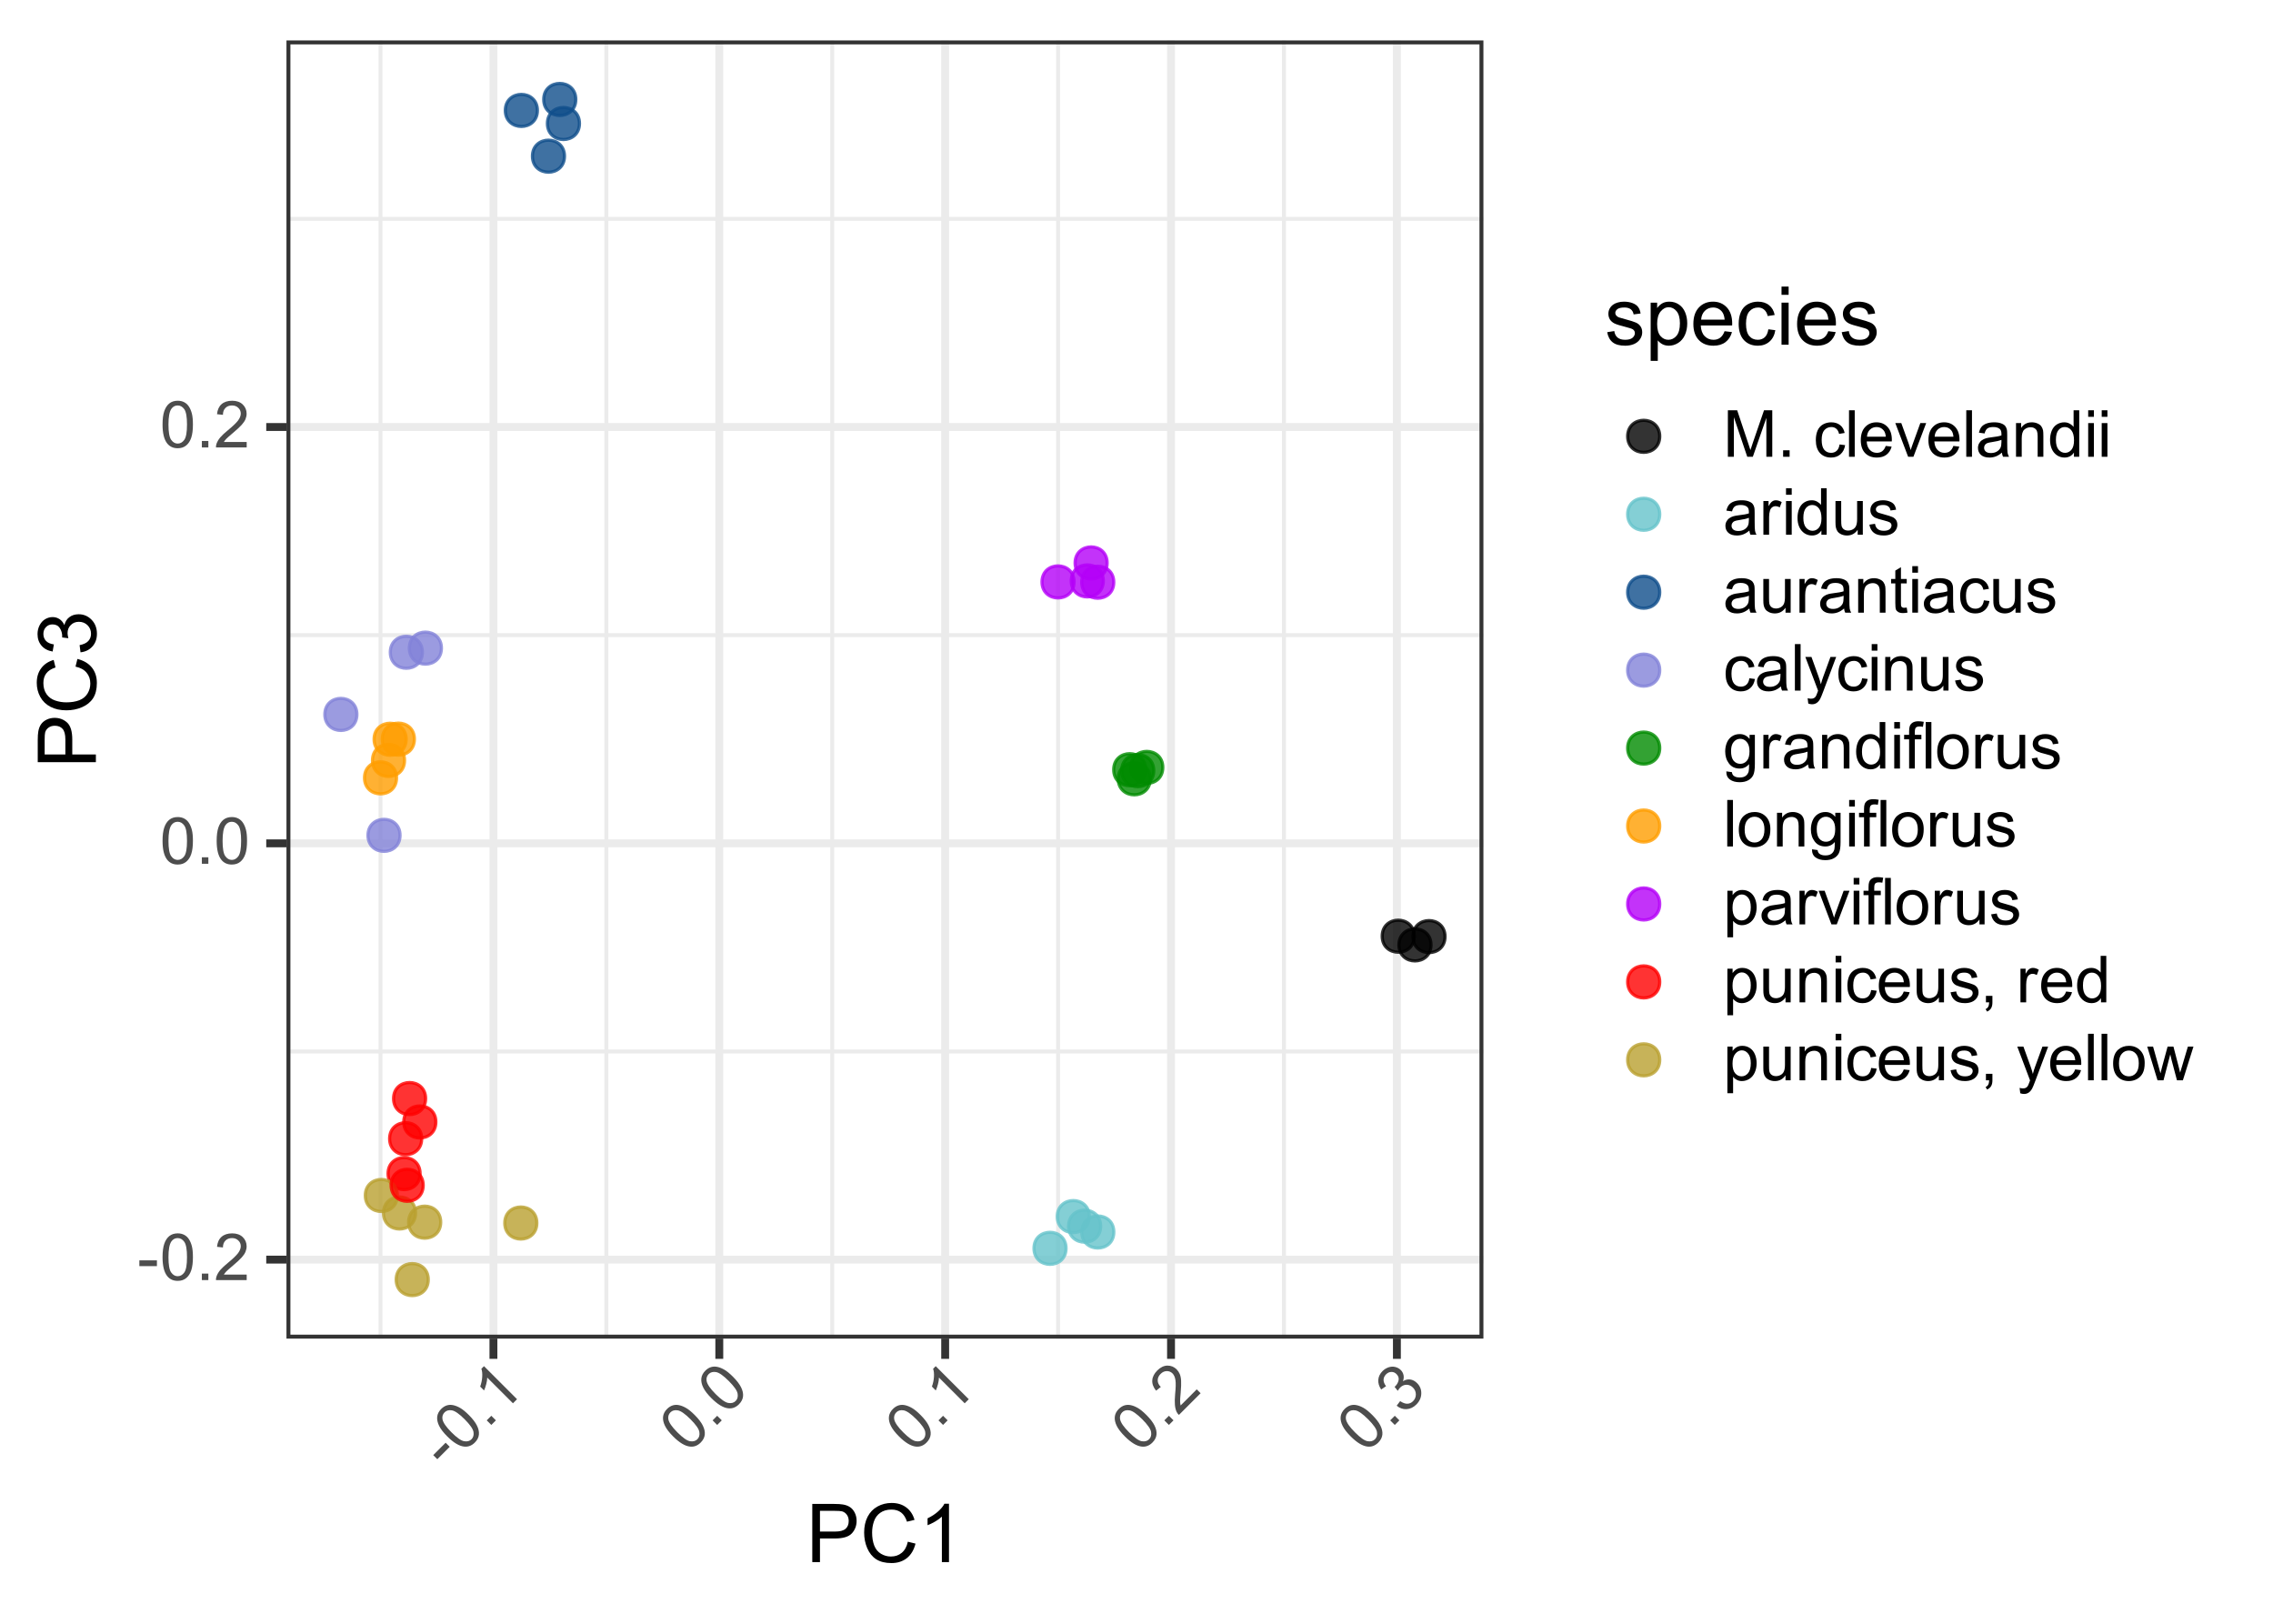 <?xml version="1.0" encoding="UTF-8"?>
<svg xmlns="http://www.w3.org/2000/svg" xmlns:xlink="http://www.w3.org/1999/xlink" width="504" height="360" viewBox="0 0 504 360">
<defs>
<g>
<g id="glyph-0-0">
<path d="M 0.453 -3.094 L 0.453 -4.375 L 4.344 -4.375 L 4.344 -3.094 Z M 0.453 -3.094 "/>
</g>
<g id="glyph-0-1">
<path d="M 0.594 -5.078 C 0.594 -6.305 0.719 -7.289 0.969 -8.031 C 1.219 -8.77 1.586 -9.344 2.078 -9.75 C 2.578 -10.156 3.203 -10.359 3.953 -10.359 C 4.516 -10.359 5.004 -10.242 5.422 -10.016 C 5.836 -9.797 6.18 -9.473 6.453 -9.047 C 6.723 -8.629 6.938 -8.117 7.094 -7.516 C 7.25 -6.922 7.328 -6.109 7.328 -5.078 C 7.328 -3.867 7.203 -2.895 6.953 -2.156 C 6.703 -1.414 6.328 -0.844 5.828 -0.438 C 5.336 -0.031 4.711 0.172 3.953 0.172 C 2.961 0.172 2.188 -0.18 1.625 -0.891 C 0.938 -1.754 0.594 -3.148 0.594 -5.078 Z M 1.906 -5.078 C 1.906 -3.391 2.102 -2.266 2.5 -1.703 C 2.895 -1.141 3.379 -0.859 3.953 -0.859 C 4.535 -0.859 5.023 -1.141 5.422 -1.703 C 5.816 -2.266 6.016 -3.391 6.016 -5.078 C 6.016 -6.773 5.816 -7.906 5.422 -8.469 C 5.023 -9.031 4.535 -9.312 3.953 -9.312 C 3.367 -9.312 2.898 -9.062 2.547 -8.562 C 2.117 -7.938 1.906 -6.773 1.906 -5.078 Z M 1.906 -5.078 "/>
</g>
<g id="glyph-0-2">
<path d="M 1.312 0 L 1.312 -1.438 L 2.75 -1.438 L 2.75 0 Z M 1.312 0 "/>
</g>
<g id="glyph-0-3">
<path d="M 7.25 -1.219 L 7.25 0 L 0.438 0 C 0.426 -0.301 0.473 -0.594 0.578 -0.875 C 0.754 -1.344 1.031 -1.801 1.406 -2.25 C 1.789 -2.695 2.348 -3.219 3.078 -3.812 C 4.191 -4.727 4.945 -5.453 5.344 -5.984 C 5.738 -6.523 5.938 -7.035 5.938 -7.516 C 5.938 -8.016 5.754 -8.438 5.391 -8.781 C 5.035 -9.133 4.57 -9.312 4 -9.312 C 3.383 -9.312 2.895 -9.125 2.531 -8.75 C 2.164 -8.383 1.984 -7.879 1.984 -7.234 L 0.672 -7.375 C 0.766 -8.344 1.098 -9.082 1.672 -9.594 C 2.254 -10.102 3.039 -10.359 4.031 -10.359 C 5.02 -10.359 5.801 -10.082 6.375 -9.531 C 6.945 -8.977 7.234 -8.297 7.234 -7.484 C 7.234 -7.078 7.148 -6.672 6.984 -6.266 C 6.816 -5.867 6.535 -5.453 6.141 -5.016 C 5.754 -4.578 5.102 -3.973 4.188 -3.203 C 3.426 -2.566 2.938 -2.133 2.719 -1.906 C 2.508 -1.676 2.332 -1.445 2.188 -1.219 Z M 7.25 -1.219 "/>
</g>
<g id="glyph-0-4">
<path d="M 1.062 0 L 1.062 -10.312 L 3.125 -10.312 L 5.562 -3.016 C 5.789 -2.328 5.957 -1.816 6.062 -1.484 C 6.176 -1.859 6.359 -2.41 6.609 -3.141 L 9.078 -10.312 L 10.906 -10.312 L 10.906 0 L 9.594 0 L 9.594 -8.625 L 6.594 0 L 5.359 0 L 2.391 -8.781 L 2.391 0 Z M 1.062 0 "/>
</g>
<g id="glyph-0-5">
</g>
<g id="glyph-0-6">
<path d="M 5.828 -2.734 L 7.062 -2.578 C 6.926 -1.711 6.578 -1.035 6.016 -0.547 C 5.461 -0.066 4.773 0.172 3.953 0.172 C 2.93 0.172 2.109 -0.16 1.484 -0.828 C 0.867 -1.504 0.562 -2.461 0.562 -3.703 C 0.562 -4.516 0.691 -5.223 0.953 -5.828 C 1.223 -6.43 1.629 -6.883 2.172 -7.188 C 2.723 -7.488 3.32 -7.641 3.969 -7.641 C 4.781 -7.641 5.441 -7.43 5.953 -7.016 C 6.473 -6.609 6.805 -6.031 6.953 -5.281 L 5.719 -5.078 C 5.602 -5.586 5.395 -5.969 5.094 -6.219 C 4.801 -6.469 4.441 -6.594 4.016 -6.594 C 3.379 -6.594 2.859 -6.363 2.453 -5.906 C 2.055 -5.445 1.859 -4.727 1.859 -3.75 C 1.859 -2.738 2.051 -2.004 2.438 -1.547 C 2.82 -1.098 3.328 -0.875 3.953 -0.875 C 4.441 -0.875 4.852 -1.023 5.188 -1.328 C 5.52 -1.629 5.734 -2.098 5.828 -2.734 Z M 5.828 -2.734 "/>
</g>
<g id="glyph-0-7">
<path d="M 0.922 0 L 0.922 -10.312 L 2.188 -10.312 L 2.188 0 Z M 0.922 0 "/>
</g>
<g id="glyph-0-8">
<path d="M 6.062 -2.406 L 7.375 -2.25 C 7.164 -1.477 6.781 -0.879 6.219 -0.453 C 5.664 -0.035 4.957 0.172 4.094 0.172 C 3 0.172 2.129 -0.16 1.484 -0.828 C 0.848 -1.504 0.531 -2.453 0.531 -3.672 C 0.531 -4.93 0.852 -5.906 1.5 -6.594 C 2.145 -7.289 2.984 -7.641 4.016 -7.641 C 5.016 -7.641 5.832 -7.297 6.469 -6.609 C 7.102 -5.93 7.422 -4.977 7.422 -3.75 C 7.422 -3.676 7.414 -3.562 7.406 -3.406 L 1.844 -3.406 C 1.883 -2.594 2.113 -1.969 2.531 -1.531 C 2.945 -1.094 3.469 -0.875 4.094 -0.875 C 4.562 -0.875 4.957 -0.992 5.281 -1.234 C 5.613 -1.484 5.875 -1.875 6.062 -2.406 Z M 1.906 -4.453 L 6.078 -4.453 C 6.023 -5.078 5.863 -5.547 5.594 -5.859 C 5.195 -6.348 4.676 -6.594 4.031 -6.594 C 3.445 -6.594 2.957 -6.398 2.562 -6.016 C 2.164 -5.629 1.945 -5.109 1.906 -4.453 Z M 1.906 -4.453 "/>
</g>
<g id="glyph-0-9">
<path d="M 3.031 0 L 0.188 -7.469 L 1.516 -7.469 L 3.125 -3 C 3.301 -2.508 3.461 -2.004 3.609 -1.484 C 3.711 -1.879 3.867 -2.352 4.078 -2.906 L 5.734 -7.469 L 7.031 -7.469 L 4.203 0 Z M 3.031 0 "/>
</g>
<g id="glyph-0-10">
<path d="M 5.828 -0.922 C 5.359 -0.523 4.906 -0.242 4.469 -0.078 C 4.031 0.086 3.566 0.172 3.078 0.172 C 2.254 0.172 1.617 -0.023 1.172 -0.422 C 0.734 -0.828 0.516 -1.344 0.516 -1.969 C 0.516 -2.332 0.598 -2.664 0.766 -2.969 C 0.93 -3.27 1.148 -3.508 1.422 -3.688 C 1.691 -3.875 1.992 -4.016 2.328 -4.109 C 2.578 -4.18 2.953 -4.25 3.453 -4.312 C 4.484 -4.426 5.238 -4.566 5.719 -4.734 C 5.719 -4.91 5.719 -5.023 5.719 -5.078 C 5.719 -5.586 5.598 -5.945 5.359 -6.156 C 5.035 -6.445 4.555 -6.594 3.922 -6.594 C 3.328 -6.594 2.891 -6.488 2.609 -6.281 C 2.328 -6.07 2.117 -5.703 1.984 -5.172 L 0.734 -5.344 C 0.848 -5.875 1.035 -6.301 1.297 -6.625 C 1.555 -6.945 1.926 -7.195 2.406 -7.375 C 2.895 -7.551 3.461 -7.641 4.109 -7.641 C 4.742 -7.641 5.258 -7.562 5.656 -7.406 C 6.062 -7.258 6.359 -7.07 6.547 -6.844 C 6.734 -6.613 6.863 -6.328 6.938 -5.984 C 6.977 -5.766 7 -5.375 7 -4.812 L 7 -3.125 C 7 -1.945 7.023 -1.203 7.078 -0.891 C 7.129 -0.578 7.238 -0.281 7.406 0 L 6.078 0 C 5.941 -0.258 5.859 -0.566 5.828 -0.922 Z M 5.719 -3.75 C 5.258 -3.562 4.57 -3.398 3.656 -3.266 C 3.133 -3.191 2.766 -3.109 2.547 -3.016 C 2.328 -2.922 2.16 -2.781 2.047 -2.594 C 1.93 -2.414 1.875 -2.219 1.875 -2 C 1.875 -1.664 2 -1.383 2.25 -1.156 C 2.508 -0.938 2.883 -0.828 3.375 -0.828 C 3.863 -0.828 4.297 -0.93 4.672 -1.141 C 5.055 -1.359 5.336 -1.648 5.516 -2.016 C 5.648 -2.305 5.719 -2.727 5.719 -3.281 Z M 5.719 -3.75 "/>
</g>
<g id="glyph-0-11">
<path d="M 0.953 0 L 0.953 -7.469 L 2.094 -7.469 L 2.094 -6.406 C 2.633 -7.227 3.426 -7.641 4.469 -7.641 C 4.914 -7.641 5.328 -7.555 5.703 -7.391 C 6.086 -7.234 6.375 -7.02 6.562 -6.75 C 6.75 -6.488 6.879 -6.18 6.953 -5.828 C 6.992 -5.586 7.016 -5.176 7.016 -4.594 L 7.016 0 L 5.75 0 L 5.75 -4.547 C 5.75 -5.055 5.695 -5.438 5.594 -5.688 C 5.5 -5.945 5.328 -6.156 5.078 -6.312 C 4.828 -6.469 4.535 -6.547 4.203 -6.547 C 3.66 -6.547 3.191 -6.375 2.797 -6.031 C 2.41 -5.688 2.219 -5.035 2.219 -4.078 L 2.219 0 Z M 0.953 0 "/>
</g>
<g id="glyph-0-12">
<path d="M 5.797 0 L 5.797 -0.938 C 5.316 -0.195 4.617 0.172 3.703 0.172 C 3.109 0.172 2.562 0.008 2.062 -0.312 C 1.562 -0.645 1.176 -1.102 0.906 -1.688 C 0.633 -2.281 0.5 -2.961 0.5 -3.734 C 0.5 -4.473 0.617 -5.145 0.859 -5.75 C 1.109 -6.363 1.484 -6.832 1.984 -7.156 C 2.484 -7.477 3.039 -7.641 3.656 -7.641 C 4.102 -7.641 4.5 -7.539 4.844 -7.344 C 5.195 -7.156 5.488 -6.91 5.719 -6.609 L 5.719 -10.312 L 6.969 -10.312 L 6.969 0 Z M 1.797 -3.734 C 1.797 -2.773 1.992 -2.055 2.391 -1.578 C 2.797 -1.109 3.273 -0.875 3.828 -0.875 C 4.379 -0.875 4.848 -1.098 5.234 -1.547 C 5.617 -2.004 5.812 -2.695 5.812 -3.625 C 5.812 -4.645 5.613 -5.395 5.219 -5.875 C 4.832 -6.352 4.348 -6.594 3.766 -6.594 C 3.203 -6.594 2.734 -6.363 2.359 -5.906 C 1.984 -5.445 1.797 -4.723 1.797 -3.734 Z M 1.797 -3.734 "/>
</g>
<g id="glyph-0-13">
<path d="M 0.953 -8.859 L 0.953 -10.312 L 2.219 -10.312 L 2.219 -8.859 Z M 0.953 0 L 0.953 -7.469 L 2.219 -7.469 L 2.219 0 Z M 0.953 0 "/>
</g>
<g id="glyph-0-14">
<path d="M 0.938 0 L 0.938 -7.469 L 2.078 -7.469 L 2.078 -6.344 C 2.367 -6.863 2.633 -7.207 2.875 -7.375 C 3.125 -7.551 3.395 -7.641 3.688 -7.641 C 4.113 -7.641 4.551 -7.504 5 -7.234 L 4.562 -6.062 C 4.25 -6.238 3.938 -6.328 3.625 -6.328 C 3.352 -6.328 3.102 -6.242 2.875 -6.078 C 2.656 -5.91 2.5 -5.68 2.406 -5.391 C 2.27 -4.941 2.203 -4.445 2.203 -3.906 L 2.203 0 Z M 0.938 0 "/>
</g>
<g id="glyph-0-15">
<path d="M 5.844 0 L 5.844 -1.094 C 5.258 -0.25 4.469 0.172 3.469 0.172 C 3.031 0.172 2.617 0.086 2.234 -0.078 C 1.859 -0.254 1.578 -0.469 1.391 -0.719 C 1.203 -0.977 1.07 -1.289 1 -1.656 C 0.945 -1.906 0.922 -2.301 0.922 -2.844 L 0.922 -7.469 L 2.188 -7.469 L 2.188 -3.328 C 2.188 -2.66 2.211 -2.211 2.266 -1.984 C 2.348 -1.648 2.516 -1.391 2.766 -1.203 C 3.023 -1.016 3.348 -0.922 3.734 -0.922 C 4.109 -0.922 4.461 -1.016 4.797 -1.203 C 5.129 -1.398 5.363 -1.664 5.5 -2 C 5.645 -2.344 5.719 -2.832 5.719 -3.469 L 5.719 -7.469 L 6.984 -7.469 L 6.984 0 Z M 5.844 0 "/>
</g>
<g id="glyph-0-16">
<path d="M 0.438 -2.234 L 1.688 -2.422 C 1.758 -1.922 1.957 -1.535 2.281 -1.266 C 2.602 -1.004 3.051 -0.875 3.625 -0.875 C 4.207 -0.875 4.641 -0.988 4.922 -1.219 C 5.203 -1.457 5.344 -1.738 5.344 -2.062 C 5.344 -2.344 5.219 -2.566 4.969 -2.734 C 4.801 -2.848 4.367 -2.992 3.672 -3.172 C 2.742 -3.398 2.098 -3.598 1.734 -3.766 C 1.379 -3.941 1.109 -4.18 0.922 -4.484 C 0.742 -4.785 0.656 -5.117 0.656 -5.484 C 0.656 -5.816 0.727 -6.125 0.875 -6.406 C 1.031 -6.695 1.238 -6.938 1.5 -7.125 C 1.695 -7.27 1.969 -7.391 2.312 -7.484 C 2.656 -7.586 3.02 -7.641 3.406 -7.641 C 3.988 -7.641 4.5 -7.551 4.938 -7.375 C 5.383 -7.207 5.711 -6.977 5.922 -6.688 C 6.141 -6.406 6.285 -6.023 6.359 -5.547 L 5.125 -5.375 C 5.07 -5.758 4.91 -6.055 4.641 -6.266 C 4.367 -6.484 3.988 -6.594 3.5 -6.594 C 2.914 -6.594 2.5 -6.492 2.25 -6.297 C 2 -6.109 1.875 -5.891 1.875 -5.641 C 1.875 -5.473 1.926 -5.32 2.031 -5.188 C 2.133 -5.051 2.297 -4.941 2.516 -4.859 C 2.641 -4.805 3.016 -4.695 3.641 -4.531 C 4.535 -4.289 5.16 -4.094 5.516 -3.938 C 5.867 -3.789 6.145 -3.57 6.344 -3.281 C 6.539 -2.988 6.641 -2.625 6.641 -2.188 C 6.641 -1.77 6.516 -1.375 6.266 -1 C 6.023 -0.625 5.672 -0.332 5.203 -0.125 C 4.742 0.07 4.223 0.172 3.641 0.172 C 2.672 0.172 1.93 -0.031 1.422 -0.438 C 0.91 -0.844 0.582 -1.441 0.438 -2.234 Z M 0.438 -2.234 "/>
</g>
<g id="glyph-0-17">
<path d="M 3.719 -1.125 L 3.891 -0.016 C 3.535 0.055 3.219 0.094 2.938 0.094 C 2.477 0.094 2.117 0.02 1.859 -0.125 C 1.609 -0.27 1.43 -0.457 1.328 -0.688 C 1.234 -0.926 1.188 -1.426 1.188 -2.188 L 1.188 -6.484 L 0.25 -6.484 L 0.25 -7.469 L 1.188 -7.469 L 1.188 -9.328 L 2.438 -10.078 L 2.438 -7.469 L 3.719 -7.469 L 3.719 -6.484 L 2.438 -6.484 L 2.438 -2.125 C 2.438 -1.758 2.457 -1.523 2.5 -1.422 C 2.551 -1.316 2.625 -1.234 2.719 -1.172 C 2.82 -1.109 2.969 -1.078 3.156 -1.078 C 3.301 -1.078 3.488 -1.094 3.719 -1.125 Z M 3.719 -1.125 "/>
</g>
<g id="glyph-0-18">
<path d="M 0.891 2.875 L 0.75 1.688 C 1.031 1.758 1.273 1.797 1.484 1.797 C 1.766 1.797 1.988 1.75 2.156 1.656 C 2.32 1.562 2.457 1.43 2.562 1.266 C 2.645 1.141 2.773 0.828 2.953 0.328 C 2.973 0.254 3.008 0.148 3.062 0.016 L 0.234 -7.469 L 1.594 -7.469 L 3.156 -3.141 C 3.352 -2.598 3.531 -2.02 3.688 -1.406 C 3.832 -1.988 4.008 -2.555 4.219 -3.109 L 5.812 -7.469 L 7.078 -7.469 L 4.234 0.125 C 3.93 0.945 3.695 1.516 3.531 1.828 C 3.301 2.242 3.039 2.547 2.75 2.734 C 2.457 2.93 2.109 3.031 1.703 3.031 C 1.461 3.031 1.191 2.977 0.891 2.875 Z M 0.891 2.875 "/>
</g>
<g id="glyph-0-19">
<path d="M 0.719 0.625 L 1.953 0.797 C 2.004 1.18 2.145 1.457 2.375 1.625 C 2.688 1.863 3.117 1.984 3.672 1.984 C 4.254 1.984 4.703 1.863 5.016 1.625 C 5.336 1.395 5.555 1.066 5.672 0.641 C 5.734 0.391 5.766 -0.148 5.766 -0.984 C 5.211 -0.328 4.52 0 3.688 0 C 2.664 0 1.875 -0.367 1.312 -1.109 C 0.75 -1.848 0.469 -2.738 0.469 -3.781 C 0.469 -4.488 0.594 -5.145 0.844 -5.75 C 1.102 -6.352 1.477 -6.816 1.969 -7.141 C 2.457 -7.473 3.035 -7.641 3.703 -7.641 C 4.578 -7.641 5.301 -7.281 5.875 -6.562 L 5.875 -7.469 L 7.047 -7.469 L 7.047 -1.016 C 7.047 0.148 6.926 0.973 6.688 1.453 C 6.457 1.941 6.082 2.328 5.562 2.609 C 5.051 2.891 4.422 3.031 3.672 3.031 C 2.773 3.031 2.051 2.828 1.5 2.422 C 0.957 2.023 0.695 1.426 0.719 0.625 Z M 1.766 -3.875 C 1.766 -2.895 1.957 -2.176 2.344 -1.719 C 2.738 -1.27 3.227 -1.047 3.812 -1.047 C 4.395 -1.047 4.879 -1.27 5.266 -1.719 C 5.66 -2.164 5.859 -2.867 5.859 -3.828 C 5.859 -4.742 5.656 -5.43 5.25 -5.891 C 4.852 -6.359 4.367 -6.594 3.797 -6.594 C 3.234 -6.594 2.754 -6.363 2.359 -5.906 C 1.961 -5.445 1.766 -4.77 1.766 -3.875 Z M 1.766 -3.875 "/>
</g>
<g id="glyph-0-20">
<path d="M 1.25 0 L 1.25 -6.484 L 0.141 -6.484 L 0.141 -7.469 L 1.25 -7.469 L 1.25 -8.266 C 1.25 -8.766 1.297 -9.141 1.391 -9.391 C 1.504 -9.711 1.711 -9.973 2.016 -10.172 C 2.328 -10.379 2.758 -10.484 3.312 -10.484 C 3.676 -10.484 4.07 -10.441 4.5 -10.359 L 4.312 -9.25 C 4.051 -9.301 3.801 -9.328 3.562 -9.328 C 3.176 -9.328 2.906 -9.242 2.75 -9.078 C 2.594 -8.91 2.516 -8.602 2.516 -8.156 L 2.516 -7.469 L 3.969 -7.469 L 3.969 -6.484 L 2.516 -6.484 L 2.516 0 Z M 1.25 0 "/>
</g>
<g id="glyph-0-21">
<path d="M 0.484 -3.734 C 0.484 -5.117 0.863 -6.145 1.625 -6.812 C 2.27 -7.363 3.055 -7.641 3.984 -7.641 C 5.004 -7.641 5.844 -7.301 6.5 -6.625 C 7.156 -5.957 7.484 -5.031 7.484 -3.844 C 7.484 -2.883 7.336 -2.129 7.047 -1.578 C 6.754 -1.023 6.332 -0.594 5.781 -0.281 C 5.227 0.02 4.629 0.172 3.984 0.172 C 2.93 0.172 2.082 -0.16 1.438 -0.828 C 0.801 -1.504 0.484 -2.473 0.484 -3.734 Z M 1.781 -3.734 C 1.781 -2.773 1.988 -2.055 2.406 -1.578 C 2.82 -1.109 3.348 -0.875 3.984 -0.875 C 4.609 -0.875 5.129 -1.113 5.547 -1.594 C 5.961 -2.07 6.172 -2.801 6.172 -3.781 C 6.172 -4.695 5.961 -5.395 5.547 -5.875 C 5.129 -6.352 4.609 -6.594 3.984 -6.594 C 3.348 -6.594 2.82 -6.352 2.406 -5.875 C 1.988 -5.406 1.781 -4.691 1.781 -3.734 Z M 1.781 -3.734 "/>
</g>
<g id="glyph-0-22">
<path d="M 0.953 2.859 L 0.953 -7.469 L 2.109 -7.469 L 2.109 -6.5 C 2.379 -6.875 2.68 -7.156 3.016 -7.344 C 3.359 -7.539 3.773 -7.641 4.266 -7.641 C 4.898 -7.641 5.461 -7.473 5.953 -7.141 C 6.441 -6.816 6.812 -6.352 7.062 -5.75 C 7.312 -5.156 7.438 -4.504 7.438 -3.797 C 7.438 -3.023 7.297 -2.332 7.016 -1.719 C 6.742 -1.113 6.348 -0.645 5.828 -0.312 C 5.305 0.008 4.754 0.172 4.172 0.172 C 3.754 0.172 3.379 0.082 3.047 -0.094 C 2.711 -0.27 2.438 -0.5 2.219 -0.781 L 2.219 2.859 Z M 2.094 -3.688 C 2.094 -2.727 2.285 -2.02 2.672 -1.562 C 3.066 -1.102 3.539 -0.875 4.094 -0.875 C 4.656 -0.875 5.133 -1.109 5.531 -1.578 C 5.938 -2.055 6.141 -2.797 6.141 -3.797 C 6.141 -4.742 5.941 -5.453 5.547 -5.922 C 5.16 -6.398 4.695 -6.641 4.156 -6.641 C 3.613 -6.641 3.133 -6.391 2.719 -5.891 C 2.301 -5.391 2.094 -4.656 2.094 -3.688 Z M 2.094 -3.688 "/>
</g>
<g id="glyph-0-23">
<path d="M 1.281 0 L 1.281 -1.438 L 2.719 -1.438 L 2.719 0 C 2.719 0.531 2.625 0.957 2.438 1.281 C 2.25 1.602 1.953 1.859 1.547 2.047 L 1.203 1.5 C 1.461 1.383 1.656 1.211 1.781 0.984 C 1.914 0.754 1.988 0.426 2 0 Z M 1.281 0 "/>
</g>
<g id="glyph-0-24">
<path d="M 2.328 0 L 0.047 -7.469 L 1.344 -7.469 L 2.547 -3.156 L 2.984 -1.547 C 3.004 -1.629 3.133 -2.145 3.375 -3.094 L 4.562 -7.469 L 5.859 -7.469 L 6.984 -3.141 L 7.344 -1.703 L 7.781 -3.156 L 9.062 -7.469 L 10.297 -7.469 L 7.953 0 L 6.641 0 L 5.453 -4.469 L 5.156 -5.75 L 3.656 0 Z M 2.328 0 "/>
</g>
<g id="glyph-1-0">
<path d="M -1.859 -2.516 L -2.766 -3.422 L -0.016 -6.172 L 0.891 -5.266 Z M -1.859 -2.516 "/>
</g>
<g id="glyph-1-1">
<path d="M -3.172 -4.016 C -4.035 -4.879 -4.641 -5.66 -4.984 -6.359 C -5.336 -7.066 -5.484 -7.738 -5.422 -8.375 C -5.359 -9.008 -5.062 -9.594 -4.531 -10.125 C -4.133 -10.52 -3.707 -10.785 -3.25 -10.922 C -2.789 -11.055 -2.316 -11.066 -1.828 -10.953 C -1.348 -10.848 -0.836 -10.641 -0.297 -10.328 C 0.234 -10.023 0.863 -9.508 1.594 -8.781 C 2.445 -7.926 3.047 -7.145 3.391 -6.438 C 3.742 -5.738 3.891 -5.07 3.828 -4.438 C 3.766 -3.801 3.461 -3.211 2.922 -2.672 C 2.223 -1.973 1.426 -1.676 0.531 -1.781 C -0.57 -1.906 -1.805 -2.648 -3.172 -4.016 Z M -2.25 -4.938 C -1.051 -3.738 -0.113 -3.082 0.562 -2.969 C 1.238 -2.852 1.781 -3 2.188 -3.406 C 2.594 -3.812 2.738 -4.352 2.625 -5.031 C 2.508 -5.707 1.852 -6.645 0.656 -7.844 C -0.539 -9.039 -1.477 -9.695 -2.156 -9.812 C -2.832 -9.926 -3.375 -9.781 -3.781 -9.375 C -4.195 -8.957 -4.352 -8.445 -4.25 -7.844 C -4.113 -7.102 -3.445 -6.133 -2.25 -4.938 Z M -2.25 -4.938 "/>
</g>
<g id="glyph-1-2">
<path d="M 0.922 -0.922 L -0.094 -1.938 L 0.922 -2.953 L 1.938 -1.938 Z M 0.922 -0.922 "/>
</g>
<g id="glyph-1-3">
<path d="M 3.797 -3.797 L 2.891 -2.891 L -2.812 -8.594 C -2.812 -8.176 -2.883 -7.691 -3.031 -7.141 C -3.176 -6.586 -3.336 -6.117 -3.516 -5.734 L -4.375 -6.594 C -4.113 -7.332 -3.961 -8.055 -3.922 -8.766 C -3.879 -9.473 -3.941 -10.066 -4.109 -10.547 L -3.531 -11.125 Z M 3.797 -3.797 "/>
</g>
<g id="glyph-1-4">
<path d="M 4.266 -5.984 L 5.125 -5.125 L 0.312 -0.312 C 0.082 -0.52 -0.094 -0.758 -0.219 -1.031 C -0.414 -1.477 -0.535 -1.992 -0.578 -2.578 C -0.629 -3.172 -0.613 -3.938 -0.531 -4.875 C -0.383 -6.312 -0.359 -7.359 -0.453 -8.016 C -0.555 -8.68 -0.773 -9.18 -1.109 -9.516 C -1.461 -9.867 -1.891 -10.039 -2.391 -10.031 C -2.891 -10.02 -3.344 -9.812 -3.75 -9.406 C -4.188 -8.969 -4.398 -8.488 -4.391 -7.969 C -4.391 -7.457 -4.16 -6.973 -3.703 -6.516 L -4.75 -5.688 C -5.363 -6.445 -5.645 -7.207 -5.594 -7.969 C -5.551 -8.738 -5.18 -9.473 -4.484 -10.172 C -3.773 -10.879 -3.023 -11.238 -2.234 -11.25 C -1.441 -11.258 -0.758 -10.977 -0.188 -10.406 C 0.102 -10.113 0.332 -9.77 0.5 -9.375 C 0.664 -8.977 0.766 -8.484 0.797 -7.891 C 0.836 -7.305 0.805 -6.422 0.703 -5.234 C 0.609 -4.242 0.566 -3.594 0.578 -3.281 C 0.586 -2.969 0.625 -2.676 0.688 -2.406 Z M 4.266 -5.984 "/>
</g>
<g id="glyph-1-5">
<path d="M -1.484 -2.359 L -0.719 -3.375 C -0.102 -2.969 0.438 -2.773 0.906 -2.797 C 1.375 -2.816 1.785 -3.004 2.141 -3.359 C 2.555 -3.773 2.766 -4.273 2.766 -4.859 C 2.766 -5.441 2.551 -5.945 2.125 -6.375 C 1.707 -6.789 1.234 -7 0.703 -7 C 0.172 -7 -0.301 -6.789 -0.719 -6.375 C -0.883 -6.207 -1.062 -5.969 -1.25 -5.656 L -1.953 -6.547 C -1.879 -6.598 -1.828 -6.641 -1.797 -6.672 C -1.422 -7.047 -1.176 -7.484 -1.062 -7.984 C -0.957 -8.492 -1.113 -8.957 -1.531 -9.375 C -1.852 -9.695 -2.227 -9.852 -2.656 -9.844 C -3.094 -9.844 -3.488 -9.664 -3.844 -9.312 C -4.195 -8.957 -4.379 -8.555 -4.391 -8.109 C -4.41 -7.672 -4.227 -7.195 -3.844 -6.688 L -4.922 -5.953 C -5.398 -6.66 -5.613 -7.375 -5.562 -8.094 C -5.508 -8.812 -5.195 -9.457 -4.625 -10.031 C -4.227 -10.426 -3.773 -10.707 -3.266 -10.875 C -2.754 -11.039 -2.258 -11.062 -1.781 -10.938 C -1.312 -10.82 -0.91 -10.598 -0.578 -10.266 C -0.266 -9.953 -0.062 -9.582 0.031 -9.156 C 0.125 -8.727 0.082 -8.27 -0.094 -7.781 C 0.426 -8.113 0.961 -8.242 1.516 -8.172 C 2.066 -8.098 2.578 -7.828 3.047 -7.359 C 3.691 -6.711 4 -5.938 3.969 -5.031 C 3.945 -4.133 3.582 -3.332 2.875 -2.625 C 2.238 -1.988 1.516 -1.645 0.703 -1.594 C -0.098 -1.551 -0.828 -1.805 -1.484 -2.359 Z M -1.484 -2.359 "/>
</g>
<g id="glyph-2-0">
<path d="M 1.391 0 L 1.391 -12.891 L 6.25 -12.891 C 7.102 -12.891 7.754 -12.848 8.203 -12.766 C 8.836 -12.66 9.367 -12.457 9.797 -12.156 C 10.223 -11.863 10.566 -11.445 10.828 -10.906 C 11.086 -10.375 11.219 -9.789 11.219 -9.156 C 11.219 -8.062 10.867 -7.133 10.172 -6.375 C 9.473 -5.613 8.219 -5.234 6.406 -5.234 L 3.094 -5.234 L 3.094 0 Z M 3.094 -6.766 L 6.422 -6.766 C 7.523 -6.766 8.305 -6.969 8.766 -7.375 C 9.234 -7.781 9.469 -8.359 9.469 -9.109 C 9.469 -9.648 9.332 -10.109 9.062 -10.484 C 8.789 -10.867 8.43 -11.125 7.984 -11.25 C 7.691 -11.32 7.16 -11.359 6.391 -11.359 L 3.094 -11.359 Z M 3.094 -6.766 "/>
</g>
<g id="glyph-2-1">
<path d="M 10.578 -4.516 L 12.281 -4.094 C 11.926 -2.688 11.285 -1.613 10.359 -0.875 C 9.43 -0.145 8.297 0.219 6.953 0.219 C 5.566 0.219 4.438 -0.062 3.562 -0.625 C 2.695 -1.195 2.035 -2.016 1.578 -3.078 C 1.117 -4.148 0.891 -5.305 0.891 -6.547 C 0.891 -7.879 1.145 -9.047 1.656 -10.047 C 2.176 -11.047 2.91 -11.805 3.859 -12.328 C 4.805 -12.848 5.848 -13.109 6.984 -13.109 C 8.266 -13.109 9.344 -12.781 10.219 -12.125 C 11.102 -11.469 11.719 -10.547 12.062 -9.359 L 10.391 -8.953 C 10.086 -9.891 9.648 -10.57 9.078 -11 C 8.516 -11.426 7.801 -11.641 6.938 -11.641 C 5.945 -11.641 5.117 -11.398 4.453 -10.922 C 3.797 -10.453 3.332 -9.816 3.062 -9.016 C 2.789 -8.223 2.656 -7.398 2.656 -6.547 C 2.656 -5.453 2.812 -4.492 3.125 -3.672 C 3.445 -2.859 3.945 -2.25 4.625 -1.844 C 5.301 -1.438 6.031 -1.234 6.812 -1.234 C 7.77 -1.234 8.578 -1.508 9.234 -2.062 C 9.898 -2.613 10.348 -3.43 10.578 -4.516 Z M 10.578 -4.516 "/>
</g>
<g id="glyph-2-2">
<path d="M 6.703 0 L 5.125 0 L 5.125 -10.078 C 4.738 -9.711 4.238 -9.348 3.625 -8.984 C 3.008 -8.629 2.453 -8.359 1.953 -8.172 L 1.953 -9.703 C 2.836 -10.117 3.613 -10.625 4.281 -11.219 C 4.945 -11.812 5.414 -12.383 5.688 -12.938 L 6.703 -12.938 Z M 6.703 0 "/>
</g>
<g id="glyph-2-3">
<path d="M 0.547 -2.781 L 2.125 -3.031 C 2.207 -2.406 2.445 -1.926 2.844 -1.594 C 3.25 -1.258 3.812 -1.094 4.531 -1.094 C 5.258 -1.094 5.801 -1.238 6.156 -1.531 C 6.508 -1.832 6.688 -2.18 6.688 -2.578 C 6.688 -2.93 6.531 -3.211 6.219 -3.422 C 6 -3.555 5.457 -3.734 4.594 -3.953 C 3.438 -4.242 2.633 -4.492 2.188 -4.703 C 1.738 -4.922 1.395 -5.219 1.156 -5.594 C 0.926 -5.977 0.812 -6.398 0.812 -6.859 C 0.812 -7.273 0.906 -7.66 1.094 -8.016 C 1.289 -8.367 1.551 -8.66 1.875 -8.891 C 2.125 -9.078 2.461 -9.234 2.891 -9.359 C 3.316 -9.484 3.77 -9.547 4.25 -9.547 C 4.988 -9.547 5.633 -9.438 6.188 -9.219 C 6.738 -9.008 7.145 -8.723 7.406 -8.359 C 7.676 -8.004 7.859 -7.523 7.953 -6.922 L 6.406 -6.719 C 6.332 -7.195 6.129 -7.57 5.797 -7.844 C 5.461 -8.113 4.988 -8.25 4.375 -8.25 C 3.645 -8.25 3.125 -8.129 2.812 -7.891 C 2.5 -7.648 2.344 -7.367 2.344 -7.047 C 2.344 -6.836 2.41 -6.648 2.547 -6.484 C 2.672 -6.316 2.867 -6.176 3.141 -6.062 C 3.305 -6.008 3.773 -5.875 4.547 -5.656 C 5.66 -5.363 6.438 -5.117 6.875 -4.922 C 7.32 -4.734 7.672 -4.457 7.922 -4.094 C 8.18 -3.727 8.312 -3.281 8.312 -2.75 C 8.312 -2.219 8.156 -1.719 7.844 -1.25 C 7.539 -0.781 7.098 -0.414 6.516 -0.156 C 5.93 0.094 5.273 0.219 4.547 0.219 C 3.328 0.219 2.398 -0.031 1.766 -0.531 C 1.129 -1.039 0.723 -1.789 0.547 -2.781 Z M 0.547 -2.781 "/>
</g>
<g id="glyph-2-4">
<path d="M 1.188 3.578 L 1.188 -9.328 L 2.625 -9.328 L 2.625 -8.125 C 2.969 -8.594 3.352 -8.945 3.781 -9.188 C 4.207 -9.426 4.723 -9.547 5.328 -9.547 C 6.129 -9.547 6.832 -9.336 7.438 -8.922 C 8.051 -8.516 8.516 -7.938 8.828 -7.188 C 9.141 -6.445 9.297 -5.629 9.297 -4.734 C 9.297 -3.785 9.125 -2.926 8.781 -2.156 C 8.438 -1.395 7.938 -0.805 7.281 -0.391 C 6.625 0.016 5.938 0.219 5.219 0.219 C 4.695 0.219 4.223 0.109 3.797 -0.109 C 3.379 -0.336 3.035 -0.625 2.766 -0.969 L 2.766 3.578 Z M 2.625 -4.609 C 2.625 -3.41 2.863 -2.523 3.344 -1.953 C 3.832 -1.379 4.422 -1.094 5.109 -1.094 C 5.816 -1.094 6.422 -1.391 6.922 -1.984 C 7.422 -2.578 7.672 -3.5 7.672 -4.75 C 7.672 -5.938 7.426 -6.828 6.938 -7.422 C 6.445 -8.016 5.863 -8.312 5.188 -8.312 C 4.508 -8.312 3.91 -7.992 3.391 -7.359 C 2.879 -6.734 2.625 -5.816 2.625 -4.609 Z M 2.625 -4.609 "/>
</g>
<g id="glyph-2-5">
<path d="M 7.578 -3 L 9.219 -2.797 C 8.957 -1.848 8.477 -1.109 7.781 -0.578 C 7.082 -0.047 6.191 0.219 5.109 0.219 C 3.742 0.219 2.66 -0.203 1.859 -1.047 C 1.055 -1.891 0.656 -3.07 0.656 -4.594 C 0.656 -6.156 1.055 -7.367 1.859 -8.234 C 2.672 -9.109 3.723 -9.547 5.016 -9.547 C 6.266 -9.547 7.285 -9.117 8.078 -8.266 C 8.867 -7.422 9.266 -6.227 9.266 -4.688 C 9.266 -4.594 9.258 -4.453 9.25 -4.266 L 2.297 -4.266 C 2.348 -3.234 2.633 -2.445 3.156 -1.906 C 3.688 -1.363 4.336 -1.094 5.109 -1.094 C 5.691 -1.094 6.188 -1.242 6.594 -1.547 C 7.008 -1.848 7.336 -2.332 7.578 -3 Z M 2.375 -5.562 L 7.594 -5.562 C 7.52 -6.344 7.32 -6.93 7 -7.328 C 6.488 -7.941 5.832 -8.25 5.031 -8.25 C 4.312 -8.25 3.703 -8.004 3.203 -7.516 C 2.711 -7.023 2.438 -6.375 2.375 -5.562 Z M 2.375 -5.562 "/>
</g>
<g id="glyph-2-6">
<path d="M 7.281 -3.422 L 8.828 -3.219 C 8.66 -2.145 8.227 -1.301 7.531 -0.688 C 6.832 -0.082 5.973 0.219 4.953 0.219 C 3.672 0.219 2.641 -0.195 1.859 -1.031 C 1.086 -1.875 0.703 -3.07 0.703 -4.625 C 0.703 -5.633 0.867 -6.516 1.203 -7.266 C 1.535 -8.023 2.039 -8.594 2.719 -8.969 C 3.406 -9.352 4.148 -9.547 4.953 -9.547 C 5.973 -9.547 6.801 -9.285 7.438 -8.766 C 8.082 -8.254 8.5 -7.531 8.688 -6.594 L 7.141 -6.359 C 6.992 -6.984 6.734 -7.453 6.359 -7.766 C 5.992 -8.086 5.547 -8.25 5.016 -8.25 C 4.223 -8.25 3.578 -7.961 3.078 -7.391 C 2.578 -6.816 2.328 -5.91 2.328 -4.672 C 2.328 -3.422 2.566 -2.508 3.047 -1.938 C 3.523 -1.375 4.156 -1.094 4.938 -1.094 C 5.551 -1.094 6.066 -1.281 6.484 -1.656 C 6.898 -2.039 7.164 -2.629 7.281 -3.422 Z M 7.281 -3.422 "/>
</g>
<g id="glyph-2-7">
<path d="M 1.203 -11.062 L 1.203 -12.891 L 2.781 -12.891 L 2.781 -11.062 Z M 1.203 0 L 1.203 -9.328 L 2.781 -9.328 L 2.781 0 Z M 1.203 0 "/>
</g>
<g id="glyph-3-0">
<path d="M 0 -1.391 L -12.891 -1.391 L -12.891 -6.25 C -12.891 -7.102 -12.848 -7.754 -12.766 -8.203 C -12.66 -8.836 -12.457 -9.367 -12.156 -9.797 C -11.863 -10.223 -11.445 -10.566 -10.906 -10.828 C -10.375 -11.086 -9.789 -11.219 -9.156 -11.219 C -8.062 -11.219 -7.133 -10.867 -6.375 -10.172 C -5.613 -9.473 -5.234 -8.219 -5.234 -6.406 L -5.234 -3.094 L 0 -3.094 Z M -6.766 -3.094 L -6.766 -6.422 C -6.766 -7.523 -6.969 -8.305 -7.375 -8.766 C -7.781 -9.234 -8.359 -9.469 -9.109 -9.469 C -9.648 -9.469 -10.109 -9.332 -10.484 -9.062 C -10.867 -8.789 -11.125 -8.43 -11.25 -7.984 C -11.32 -7.691 -11.359 -7.16 -11.359 -6.391 L -11.359 -3.094 Z M -6.766 -3.094 "/>
</g>
<g id="glyph-3-1">
<path d="M -4.516 -10.578 L -4.094 -12.281 C -2.688 -11.926 -1.613 -11.285 -0.875 -10.359 C -0.145 -9.43 0.219 -8.297 0.219 -6.953 C 0.219 -5.566 -0.062 -4.438 -0.625 -3.562 C -1.195 -2.695 -2.016 -2.035 -3.078 -1.578 C -4.148 -1.117 -5.305 -0.891 -6.547 -0.891 C -7.879 -0.891 -9.047 -1.145 -10.047 -1.656 C -11.047 -2.176 -11.805 -2.91 -12.328 -3.859 C -12.848 -4.805 -13.109 -5.848 -13.109 -6.984 C -13.109 -8.266 -12.781 -9.344 -12.125 -10.219 C -11.469 -11.102 -10.547 -11.719 -9.359 -12.062 L -8.953 -10.391 C -9.891 -10.086 -10.57 -9.648 -11 -9.078 C -11.426 -8.516 -11.641 -7.801 -11.641 -6.938 C -11.641 -5.945 -11.398 -5.117 -10.922 -4.453 C -10.453 -3.797 -9.816 -3.332 -9.016 -3.062 C -8.223 -2.789 -7.398 -2.656 -6.547 -2.656 C -5.453 -2.656 -4.492 -2.812 -3.672 -3.125 C -2.859 -3.445 -2.25 -3.945 -1.844 -4.625 C -1.438 -5.301 -1.234 -6.031 -1.234 -6.812 C -1.234 -7.77 -1.508 -8.578 -2.062 -9.234 C -2.613 -9.898 -3.43 -10.348 -4.516 -10.578 Z M -4.516 -10.578 "/>
</g>
<g id="glyph-3-2">
<path d="M -3.406 -0.75 L -3.609 -2.344 C -2.711 -2.52 -2.066 -2.828 -1.672 -3.266 C -1.273 -3.703 -1.078 -4.234 -1.078 -4.859 C -1.078 -5.609 -1.332 -6.238 -1.844 -6.75 C -2.363 -7.258 -3.004 -7.516 -3.766 -7.516 C -4.492 -7.516 -5.094 -7.273 -5.562 -6.797 C -6.039 -6.328 -6.281 -5.727 -6.281 -5 C -6.281 -4.695 -6.219 -4.32 -6.094 -3.875 L -7.484 -4.047 C -7.473 -4.148 -7.469 -4.238 -7.469 -4.312 C -7.469 -4.977 -7.645 -5.582 -8 -6.125 C -8.352 -6.664 -8.895 -6.938 -9.625 -6.938 C -10.207 -6.938 -10.688 -6.738 -11.062 -6.344 C -11.445 -5.945 -11.641 -5.441 -11.641 -4.828 C -11.641 -4.211 -11.445 -3.695 -11.062 -3.281 C -10.676 -2.875 -10.094 -2.613 -9.312 -2.5 L -9.594 -0.922 C -10.656 -1.109 -11.477 -1.547 -12.062 -2.234 C -12.645 -2.922 -12.938 -3.773 -12.938 -4.797 C -12.938 -5.492 -12.785 -6.141 -12.484 -6.734 C -12.18 -7.328 -11.77 -7.781 -11.25 -8.094 C -10.727 -8.406 -10.176 -8.562 -9.594 -8.562 C -9.031 -8.562 -8.52 -8.41 -8.062 -8.109 C -7.613 -7.816 -7.254 -7.375 -6.984 -6.781 C -6.805 -7.539 -6.438 -8.129 -5.875 -8.547 C -5.32 -8.973 -4.633 -9.188 -3.812 -9.188 C -2.688 -9.188 -1.727 -8.773 -0.938 -7.953 C -0.156 -7.141 0.234 -6.109 0.234 -4.859 C 0.234 -3.723 -0.102 -2.781 -0.781 -2.031 C -1.457 -1.289 -2.332 -0.863 -3.406 -0.75 Z M -3.406 -0.75 "/>
</g>
</g>
<clipPath id="clip-0">
<path clip-rule="nonzero" d="M 63.52 8.965 L 328.922 8.965 L 328.922 296.781 L 63.52 296.781 Z M 63.52 8.965 "/>
</clipPath>
<clipPath id="clip-1">
<path clip-rule="nonzero" d="M 63.52 232 L 328.922 232 L 328.922 234 L 63.52 234 Z M 63.52 232 "/>
</clipPath>
<clipPath id="clip-2">
<path clip-rule="nonzero" d="M 63.52 140 L 328.922 140 L 328.922 142 L 63.52 142 Z M 63.52 140 "/>
</clipPath>
<clipPath id="clip-3">
<path clip-rule="nonzero" d="M 63.52 48 L 328.922 48 L 328.922 49 L 63.52 49 Z M 63.52 48 "/>
</clipPath>
<clipPath id="clip-4">
<path clip-rule="nonzero" d="M 83 8.965 L 85 8.965 L 85 296.781 L 83 296.781 Z M 83 8.965 "/>
</clipPath>
<clipPath id="clip-5">
<path clip-rule="nonzero" d="M 134 8.965 L 135 8.965 L 135 296.781 L 134 296.781 Z M 134 8.965 "/>
</clipPath>
<clipPath id="clip-6">
<path clip-rule="nonzero" d="M 184 8.965 L 185 8.965 L 185 296.781 L 184 296.781 Z M 184 8.965 "/>
</clipPath>
<clipPath id="clip-7">
<path clip-rule="nonzero" d="M 234 8.965 L 236 8.965 L 236 296.781 L 234 296.781 Z M 234 8.965 "/>
</clipPath>
<clipPath id="clip-8">
<path clip-rule="nonzero" d="M 284 8.965 L 286 8.965 L 286 296.781 L 284 296.781 Z M 284 8.965 "/>
</clipPath>
<clipPath id="clip-9">
<path clip-rule="nonzero" d="M 63.52 278 L 328.922 278 L 328.922 281 L 63.52 281 Z M 63.52 278 "/>
</clipPath>
<clipPath id="clip-10">
<path clip-rule="nonzero" d="M 63.52 186 L 328.922 186 L 328.922 188 L 63.52 188 Z M 63.52 186 "/>
</clipPath>
<clipPath id="clip-11">
<path clip-rule="nonzero" d="M 63.52 93 L 328.922 93 L 328.922 96 L 63.52 96 Z M 63.52 93 "/>
</clipPath>
<clipPath id="clip-12">
<path clip-rule="nonzero" d="M 108 8.965 L 111 8.965 L 111 296.781 L 108 296.781 Z M 108 8.965 "/>
</clipPath>
<clipPath id="clip-13">
<path clip-rule="nonzero" d="M 158 8.965 L 161 8.965 L 161 296.781 L 158 296.781 Z M 158 8.965 "/>
</clipPath>
<clipPath id="clip-14">
<path clip-rule="nonzero" d="M 208 8.965 L 211 8.965 L 211 296.781 L 208 296.781 Z M 208 8.965 "/>
</clipPath>
<clipPath id="clip-15">
<path clip-rule="nonzero" d="M 258 8.965 L 261 8.965 L 261 296.781 L 258 296.781 Z M 258 8.965 "/>
</clipPath>
<clipPath id="clip-16">
<path clip-rule="nonzero" d="M 308 8.965 L 311 8.965 L 311 296.781 L 308 296.781 Z M 308 8.965 "/>
</clipPath>
<clipPath id="clip-17">
<path clip-rule="nonzero" d="M 63.52 8.965 L 328.922 8.965 L 328.922 296.781 L 63.52 296.781 Z M 63.52 8.965 "/>
</clipPath>
</defs>
<rect x="-50.4" y="-36" width="604.8" height="432" fill="rgb(100%, 100%, 100%)" fill-opacity="1"/>
<rect x="-50.4" y="-36" width="604.8" height="432" fill="rgb(100%, 100%, 100%)" fill-opacity="1"/>
<path fill="none" stroke-width="1.746" stroke-linecap="round" stroke-linejoin="round" stroke="rgb(100%, 100%, 100%)" stroke-opacity="1" stroke-miterlimit="10" d="M 0 360 L 504 360 L 504 0 L 0 0 Z M 0 360 "/>
<g clip-path="url(#clip-0)">
<path fill-rule="nonzero" fill="rgb(100%, 100%, 100%)" fill-opacity="1" d="M 63.52 296.781 L 328.922 296.781 L 328.922 8.965 L 63.52 8.965 Z M 63.52 296.781 "/>
</g>
<g clip-path="url(#clip-1)">
<path fill="none" stroke-width="0.873" stroke-linecap="butt" stroke-linejoin="round" stroke="rgb(92.157%, 92.157%, 92.157%)" stroke-opacity="1" stroke-miterlimit="10" d="M 63.52 233.121 L 328.922 233.121 "/>
</g>
<g clip-path="url(#clip-2)">
<path fill="none" stroke-width="0.873" stroke-linecap="butt" stroke-linejoin="round" stroke="rgb(92.157%, 92.157%, 92.157%)" stroke-opacity="1" stroke-miterlimit="10" d="M 63.52 140.82 L 328.922 140.82 "/>
</g>
<g clip-path="url(#clip-3)">
<path fill="none" stroke-width="0.873" stroke-linecap="butt" stroke-linejoin="round" stroke="rgb(92.157%, 92.157%, 92.157%)" stroke-opacity="1" stroke-miterlimit="10" d="M 63.52 48.52 L 328.922 48.52 "/>
</g>
<g clip-path="url(#clip-4)">
<path fill="none" stroke-width="0.873" stroke-linecap="butt" stroke-linejoin="round" stroke="rgb(92.157%, 92.157%, 92.157%)" stroke-opacity="1" stroke-miterlimit="10" d="M 84.371 296.781 L 84.371 8.965 "/>
</g>
<g clip-path="url(#clip-5)">
<path fill="none" stroke-width="0.873" stroke-linecap="butt" stroke-linejoin="round" stroke="rgb(92.157%, 92.157%, 92.157%)" stroke-opacity="1" stroke-miterlimit="10" d="M 134.453 296.781 L 134.453 8.965 "/>
</g>
<g clip-path="url(#clip-6)">
<path fill="none" stroke-width="0.873" stroke-linecap="butt" stroke-linejoin="round" stroke="rgb(92.157%, 92.157%, 92.157%)" stroke-opacity="1" stroke-miterlimit="10" d="M 184.535 296.781 L 184.535 8.965 "/>
</g>
<g clip-path="url(#clip-7)">
<path fill="none" stroke-width="0.873" stroke-linecap="butt" stroke-linejoin="round" stroke="rgb(92.157%, 92.157%, 92.157%)" stroke-opacity="1" stroke-miterlimit="10" d="M 234.613 296.781 L 234.613 8.965 "/>
</g>
<g clip-path="url(#clip-8)">
<path fill="none" stroke-width="0.873" stroke-linecap="butt" stroke-linejoin="round" stroke="rgb(92.157%, 92.157%, 92.157%)" stroke-opacity="1" stroke-miterlimit="10" d="M 284.695 296.781 L 284.695 8.965 "/>
</g>
<g clip-path="url(#clip-9)">
<path fill="none" stroke-width="1.746" stroke-linecap="butt" stroke-linejoin="round" stroke="rgb(92.157%, 92.157%, 92.157%)" stroke-opacity="1" stroke-miterlimit="10" d="M 63.52 279.273 L 328.922 279.273 "/>
</g>
<g clip-path="url(#clip-10)">
<path fill="none" stroke-width="1.746" stroke-linecap="butt" stroke-linejoin="round" stroke="rgb(92.157%, 92.157%, 92.157%)" stroke-opacity="1" stroke-miterlimit="10" d="M 63.52 186.973 L 328.922 186.973 "/>
</g>
<g clip-path="url(#clip-11)">
<path fill="none" stroke-width="1.746" stroke-linecap="butt" stroke-linejoin="round" stroke="rgb(92.157%, 92.157%, 92.157%)" stroke-opacity="1" stroke-miterlimit="10" d="M 63.52 94.672 L 328.922 94.672 "/>
</g>
<g clip-path="url(#clip-12)">
<path fill="none" stroke-width="1.746" stroke-linecap="butt" stroke-linejoin="round" stroke="rgb(92.157%, 92.157%, 92.157%)" stroke-opacity="1" stroke-miterlimit="10" d="M 109.41 296.781 L 109.41 8.965 "/>
</g>
<g clip-path="url(#clip-13)">
<path fill="none" stroke-width="1.746" stroke-linecap="butt" stroke-linejoin="round" stroke="rgb(92.157%, 92.157%, 92.157%)" stroke-opacity="1" stroke-miterlimit="10" d="M 159.492 296.781 L 159.492 8.965 "/>
</g>
<g clip-path="url(#clip-14)">
<path fill="none" stroke-width="1.746" stroke-linecap="butt" stroke-linejoin="round" stroke="rgb(92.157%, 92.157%, 92.157%)" stroke-opacity="1" stroke-miterlimit="10" d="M 209.574 296.781 L 209.574 8.965 "/>
</g>
<g clip-path="url(#clip-15)">
<path fill="none" stroke-width="1.746" stroke-linecap="butt" stroke-linejoin="round" stroke="rgb(92.157%, 92.157%, 92.157%)" stroke-opacity="1" stroke-miterlimit="10" d="M 259.656 296.781 L 259.656 8.965 "/>
</g>
<g clip-path="url(#clip-16)">
<path fill="none" stroke-width="1.746" stroke-linecap="butt" stroke-linejoin="round" stroke="rgb(92.157%, 92.157%, 92.157%)" stroke-opacity="1" stroke-miterlimit="10" d="M 309.738 296.781 L 309.738 8.965 "/>
</g>
<path fill-rule="nonzero" fill="rgb(100%, 61.569%, 0%)" fill-opacity="0.8" stroke-width="0.709" stroke-linecap="round" stroke-linejoin="round" stroke="rgb(100%, 61.569%, 0%)" stroke-opacity="0.8" stroke-miterlimit="10" d="M 91.887 163.875 C 91.887 168.613 84.777 168.613 84.777 163.875 C 84.777 159.133 91.887 159.133 91.887 163.875 "/>
<path fill-rule="nonzero" fill="rgb(100%, 61.569%, 0%)" fill-opacity="0.8" stroke-width="0.709" stroke-linecap="round" stroke-linejoin="round" stroke="rgb(100%, 61.569%, 0%)" stroke-opacity="0.8" stroke-miterlimit="10" d="M 89.703 168.594 C 89.703 173.332 82.59 173.332 82.59 168.594 C 82.59 163.852 89.703 163.852 89.703 168.594 "/>
<path fill-rule="nonzero" fill="rgb(70.588%, 0%, 96.863%)" fill-opacity="0.8" stroke-width="0.709" stroke-linecap="round" stroke-linejoin="round" stroke="rgb(70.588%, 0%, 96.863%)" stroke-opacity="0.8" stroke-miterlimit="10" d="M 238.156 129.02 C 238.156 133.758 231.043 133.758 231.043 129.02 C 231.043 124.277 238.156 124.277 238.156 129.02 "/>
<path fill-rule="nonzero" fill="rgb(70.588%, 0%, 96.863%)" fill-opacity="0.8" stroke-width="0.709" stroke-linecap="round" stroke-linejoin="round" stroke="rgb(70.588%, 0%, 96.863%)" stroke-opacity="0.8" stroke-miterlimit="10" d="M 244.641 128.793 C 244.641 133.531 237.531 133.531 237.531 128.793 C 237.531 124.051 244.641 124.051 244.641 128.793 "/>
<path fill-rule="nonzero" fill="rgb(70.588%, 0%, 96.863%)" fill-opacity="0.8" stroke-width="0.709" stroke-linecap="round" stroke-linejoin="round" stroke="rgb(70.588%, 0%, 96.863%)" stroke-opacity="0.8" stroke-miterlimit="10" d="M 245.492 124.809 C 245.492 129.547 238.383 129.547 238.383 124.809 C 238.383 120.066 245.492 120.066 245.492 124.809 "/>
<path fill-rule="nonzero" fill="rgb(70.588%, 0%, 96.863%)" fill-opacity="0.8" stroke-width="0.709" stroke-linecap="round" stroke-linejoin="round" stroke="rgb(70.588%, 0%, 96.863%)" stroke-opacity="0.8" stroke-miterlimit="10" d="M 246.961 129.082 C 246.961 133.824 239.852 133.824 239.852 129.082 C 239.852 124.344 246.961 124.344 246.961 129.082 "/>
<path fill-rule="nonzero" fill="rgb(72.549%, 62.745%, 18.824%)" fill-opacity="0.8" stroke-width="0.709" stroke-linecap="round" stroke-linejoin="round" stroke="rgb(72.549%, 62.745%, 18.824%)" stroke-opacity="0.8" stroke-miterlimit="10" d="M 92.141 268.934 C 92.141 273.672 85.027 273.672 85.027 268.934 C 85.027 264.191 92.141 264.191 92.141 268.934 "/>
<path fill-rule="nonzero" fill="rgb(100%, 0.392%, 0%)" fill-opacity="0.8" stroke-width="0.709" stroke-linecap="round" stroke-linejoin="round" stroke="rgb(100%, 0.392%, 0%)" stroke-opacity="0.8" stroke-miterlimit="10" d="M 93.152 260.199 C 93.152 264.938 86.043 264.938 86.043 260.199 C 86.043 255.457 93.152 255.457 93.152 260.199 "/>
<path fill-rule="nonzero" fill="rgb(72.549%, 62.745%, 18.824%)" fill-opacity="0.8" stroke-width="0.709" stroke-linecap="round" stroke-linejoin="round" stroke="rgb(72.549%, 62.745%, 18.824%)" stroke-opacity="0.8" stroke-miterlimit="10" d="M 88.109 265.051 C 88.109 269.789 81 269.789 81 265.051 C 81 260.309 88.109 260.309 88.109 265.051 "/>
<path fill-rule="nonzero" fill="rgb(100%, 0.392%, 0%)" fill-opacity="0.8" stroke-width="0.709" stroke-linecap="round" stroke-linejoin="round" stroke="rgb(100%, 0.392%, 0%)" stroke-opacity="0.8" stroke-miterlimit="10" d="M 96.645 248.75 C 96.645 253.492 89.531 253.492 89.531 248.75 C 89.531 244.012 96.645 244.012 96.645 248.75 "/>
<path fill-rule="nonzero" fill="rgb(100%, 0.392%, 0%)" fill-opacity="0.8" stroke-width="0.709" stroke-linecap="round" stroke-linejoin="round" stroke="rgb(100%, 0.392%, 0%)" stroke-opacity="0.8" stroke-miterlimit="10" d="M 93.836 262.789 C 93.836 267.531 86.727 267.531 86.727 262.789 C 86.727 258.051 93.836 258.051 93.836 262.789 "/>
<path fill-rule="nonzero" fill="rgb(72.549%, 62.745%, 18.824%)" fill-opacity="0.8" stroke-width="0.709" stroke-linecap="round" stroke-linejoin="round" stroke="rgb(72.549%, 62.745%, 18.824%)" stroke-opacity="0.8" stroke-miterlimit="10" d="M 119.035 271.16 C 119.035 275.898 111.926 275.898 111.926 271.16 C 111.926 266.418 119.035 266.418 119.035 271.16 "/>
<path fill-rule="nonzero" fill="rgb(100%, 0.392%, 0%)" fill-opacity="0.8" stroke-width="0.709" stroke-linecap="round" stroke-linejoin="round" stroke="rgb(100%, 0.392%, 0%)" stroke-opacity="0.8" stroke-miterlimit="10" d="M 93.5 252.461 C 93.5 257.199 86.391 257.199 86.391 252.461 C 86.391 247.719 93.5 247.719 93.5 252.461 "/>
<path fill-rule="nonzero" fill="rgb(72.549%, 62.745%, 18.824%)" fill-opacity="0.8" stroke-width="0.709" stroke-linecap="round" stroke-linejoin="round" stroke="rgb(72.549%, 62.745%, 18.824%)" stroke-opacity="0.8" stroke-miterlimit="10" d="M 94.961 283.699 C 94.961 288.441 87.848 288.441 87.848 283.699 C 87.848 278.961 94.961 278.961 94.961 283.699 "/>
<path fill-rule="nonzero" fill="rgb(72.549%, 62.745%, 18.824%)" fill-opacity="0.8" stroke-width="0.709" stroke-linecap="round" stroke-linejoin="round" stroke="rgb(72.549%, 62.745%, 18.824%)" stroke-opacity="0.8" stroke-miterlimit="10" d="M 97.719 270.969 C 97.719 275.707 90.609 275.707 90.609 270.969 C 90.609 266.227 97.719 266.227 97.719 270.969 "/>
<path fill-rule="nonzero" fill="rgb(100%, 0.392%, 0%)" fill-opacity="0.8" stroke-width="0.709" stroke-linecap="round" stroke-linejoin="round" stroke="rgb(100%, 0.392%, 0%)" stroke-opacity="0.8" stroke-miterlimit="10" d="M 94.375 243.562 C 94.375 248.301 87.266 248.301 87.266 243.562 C 87.266 238.82 94.375 238.82 94.375 243.562 "/>
<path fill-rule="nonzero" fill="rgb(0%, 54.51%, 0%)" fill-opacity="0.8" stroke-width="0.709" stroke-linecap="round" stroke-linejoin="round" stroke="rgb(0%, 54.51%, 0%)" stroke-opacity="0.8" stroke-miterlimit="10" d="M 257.832 170.145 C 257.832 174.883 250.723 174.883 250.723 170.145 C 250.723 165.402 257.832 165.402 257.832 170.145 "/>
<path fill-rule="nonzero" fill="rgb(50.98%, 50.98%, 84.706%)" fill-opacity="0.8" stroke-width="0.709" stroke-linecap="round" stroke-linejoin="round" stroke="rgb(50.98%, 50.98%, 84.706%)" stroke-opacity="0.8" stroke-miterlimit="10" d="M 97.879 143.695 C 97.879 148.438 90.77 148.438 90.77 143.695 C 90.77 138.957 97.879 138.957 97.879 143.695 "/>
<path fill-rule="nonzero" fill="rgb(50.98%, 50.98%, 84.706%)" fill-opacity="0.8" stroke-width="0.709" stroke-linecap="round" stroke-linejoin="round" stroke="rgb(50.98%, 50.98%, 84.706%)" stroke-opacity="0.8" stroke-miterlimit="10" d="M 93.656 144.613 C 93.656 149.352 86.543 149.352 86.543 144.613 C 86.543 139.871 93.656 139.871 93.656 144.613 "/>
<path fill-rule="nonzero" fill="rgb(0%, 0%, 0%)" fill-opacity="0.8" stroke-width="0.709" stroke-linecap="round" stroke-linejoin="round" stroke="rgb(0%, 0%, 0%)" stroke-opacity="0.8" stroke-miterlimit="10" d="M 320.414 207.652 C 320.414 212.395 313.301 212.395 313.301 207.652 C 313.301 202.914 320.414 202.914 320.414 207.652 "/>
<path fill-rule="nonzero" fill="rgb(0%, 0%, 0%)" fill-opacity="0.8" stroke-width="0.709" stroke-linecap="round" stroke-linejoin="round" stroke="rgb(0%, 0%, 0%)" stroke-opacity="0.8" stroke-miterlimit="10" d="M 313.59 207.566 C 313.59 212.305 306.48 212.305 306.48 207.566 C 306.48 202.824 313.59 202.824 313.59 207.566 "/>
<path fill-rule="nonzero" fill="rgb(0%, 0%, 0%)" fill-opacity="0.8" stroke-width="0.709" stroke-linecap="round" stroke-linejoin="round" stroke="rgb(0%, 0%, 0%)" stroke-opacity="0.8" stroke-miterlimit="10" d="M 317.301 209.492 C 317.301 214.234 310.191 214.234 310.191 209.492 C 310.191 204.754 317.301 204.754 317.301 209.492 "/>
<path fill-rule="nonzero" fill="rgb(0%, 54.51%, 0%)" fill-opacity="0.8" stroke-width="0.709" stroke-linecap="round" stroke-linejoin="round" stroke="rgb(0%, 54.51%, 0%)" stroke-opacity="0.8" stroke-miterlimit="10" d="M 255.824 170.859 C 255.824 175.602 248.715 175.602 248.715 170.859 C 248.715 166.121 255.824 166.121 255.824 170.859 "/>
<path fill-rule="nonzero" fill="rgb(0%, 54.51%, 0%)" fill-opacity="0.8" stroke-width="0.709" stroke-linecap="round" stroke-linejoin="round" stroke="rgb(0%, 54.51%, 0%)" stroke-opacity="0.8" stroke-miterlimit="10" d="M 255.062 172.668 C 255.062 177.41 247.949 177.41 247.949 172.668 C 247.949 167.93 255.062 167.93 255.062 172.668 "/>
<path fill-rule="nonzero" fill="rgb(0%, 54.51%, 0%)" fill-opacity="0.8" stroke-width="0.709" stroke-linecap="round" stroke-linejoin="round" stroke="rgb(0%, 54.51%, 0%)" stroke-opacity="0.8" stroke-miterlimit="10" d="M 254.055 170.652 C 254.055 175.395 246.945 175.395 246.945 170.652 C 246.945 165.91 254.055 165.91 254.055 170.652 "/>
<path fill-rule="nonzero" fill="rgb(100%, 61.569%, 0%)" fill-opacity="0.8" stroke-width="0.709" stroke-linecap="round" stroke-linejoin="round" stroke="rgb(100%, 61.569%, 0%)" stroke-opacity="0.8" stroke-miterlimit="10" d="M 90.059 163.898 C 90.059 168.641 82.949 168.641 82.949 163.898 C 82.949 159.16 90.059 159.16 90.059 163.898 "/>
<path fill-rule="nonzero" fill="rgb(39.608%, 76.471%, 79.216%)" fill-opacity="0.8" stroke-width="0.709" stroke-linecap="round" stroke-linejoin="round" stroke="rgb(39.608%, 76.471%, 79.216%)" stroke-opacity="0.8" stroke-miterlimit="10" d="M 241.543 269.73 C 241.543 274.469 234.43 274.469 234.43 269.73 C 234.43 264.988 241.543 264.988 241.543 269.73 "/>
<path fill-rule="nonzero" fill="rgb(39.608%, 76.471%, 79.216%)" fill-opacity="0.8" stroke-width="0.709" stroke-linecap="round" stroke-linejoin="round" stroke="rgb(39.608%, 76.471%, 79.216%)" stroke-opacity="0.8" stroke-miterlimit="10" d="M 246.973 273.148 C 246.973 277.887 239.863 277.887 239.863 273.148 C 239.863 268.406 246.973 268.406 246.973 273.148 "/>
<path fill-rule="nonzero" fill="rgb(39.608%, 76.471%, 79.216%)" fill-opacity="0.8" stroke-width="0.709" stroke-linecap="round" stroke-linejoin="round" stroke="rgb(39.608%, 76.471%, 79.216%)" stroke-opacity="0.8" stroke-miterlimit="10" d="M 244.051 271.855 C 244.051 276.594 236.941 276.594 236.941 271.855 C 236.941 267.113 244.051 267.113 244.051 271.855 "/>
<path fill-rule="nonzero" fill="rgb(39.608%, 76.471%, 79.216%)" fill-opacity="0.8" stroke-width="0.709" stroke-linecap="round" stroke-linejoin="round" stroke="rgb(39.608%, 76.471%, 79.216%)" stroke-opacity="0.8" stroke-miterlimit="10" d="M 236.379 276.766 C 236.379 281.508 229.266 281.508 229.266 276.766 C 229.266 272.027 236.379 272.027 236.379 276.766 "/>
<path fill-rule="nonzero" fill="rgb(5.882%, 30.588%, 54.51%)" fill-opacity="0.8" stroke-width="0.709" stroke-linecap="round" stroke-linejoin="round" stroke="rgb(5.882%, 30.588%, 54.51%)" stroke-opacity="0.8" stroke-miterlimit="10" d="M 128.488 27.379 C 128.488 32.121 121.379 32.121 121.379 27.379 C 121.379 22.641 128.488 22.641 128.488 27.379 "/>
<path fill-rule="nonzero" fill="rgb(5.882%, 30.588%, 54.51%)" fill-opacity="0.8" stroke-width="0.709" stroke-linecap="round" stroke-linejoin="round" stroke="rgb(5.882%, 30.588%, 54.51%)" stroke-opacity="0.8" stroke-miterlimit="10" d="M 125.168 34.625 C 125.168 39.367 118.059 39.367 118.059 34.625 C 118.059 29.887 125.168 29.887 125.168 34.625 "/>
<path fill-rule="nonzero" fill="rgb(5.882%, 30.588%, 54.51%)" fill-opacity="0.8" stroke-width="0.709" stroke-linecap="round" stroke-linejoin="round" stroke="rgb(5.882%, 30.588%, 54.51%)" stroke-opacity="0.8" stroke-miterlimit="10" d="M 127.676 22.051 C 127.676 26.789 120.562 26.789 120.562 22.051 C 120.562 17.309 127.676 17.309 127.676 22.051 "/>
<path fill-rule="nonzero" fill="rgb(5.882%, 30.588%, 54.51%)" fill-opacity="0.8" stroke-width="0.709" stroke-linecap="round" stroke-linejoin="round" stroke="rgb(5.882%, 30.588%, 54.51%)" stroke-opacity="0.8" stroke-miterlimit="10" d="M 119.16 24.484 C 119.16 29.223 112.047 29.223 112.047 24.484 C 112.047 19.742 119.16 19.742 119.16 24.484 "/>
<path fill-rule="nonzero" fill="rgb(50.98%, 50.98%, 84.706%)" fill-opacity="0.8" stroke-width="0.709" stroke-linecap="round" stroke-linejoin="round" stroke="rgb(50.98%, 50.98%, 84.706%)" stroke-opacity="0.8" stroke-miterlimit="10" d="M 79.137 158.395 C 79.137 163.133 72.027 163.133 72.027 158.395 C 72.027 153.652 79.137 153.652 79.137 158.395 "/>
<path fill-rule="nonzero" fill="rgb(50.98%, 50.98%, 84.706%)" fill-opacity="0.8" stroke-width="0.709" stroke-linecap="round" stroke-linejoin="round" stroke="rgb(50.98%, 50.98%, 84.706%)" stroke-opacity="0.8" stroke-miterlimit="10" d="M 88.703 185.203 C 88.703 189.945 81.59 189.945 81.59 185.203 C 81.59 180.465 88.703 180.465 88.703 185.203 "/>
<path fill-rule="nonzero" fill="rgb(100%, 61.569%, 0%)" fill-opacity="0.8" stroke-width="0.709" stroke-linecap="round" stroke-linejoin="round" stroke="rgb(100%, 61.569%, 0%)" stroke-opacity="0.8" stroke-miterlimit="10" d="M 87.93 172.457 C 87.93 177.199 80.82 177.199 80.82 172.457 C 80.82 167.719 87.93 167.719 87.93 172.457 "/>
<g clip-path="url(#clip-17)">
<path fill="none" stroke-width="1.746" stroke-linecap="round" stroke-linejoin="round" stroke="rgb(20%, 20%, 20%)" stroke-opacity="1" stroke-miterlimit="10" d="M 63.52 296.781 L 328.922 296.781 L 328.922 8.965 L 63.52 8.965 Z M 63.52 296.781 "/>
</g>
<g fill="rgb(30.196%, 30.196%, 30.196%)" fill-opacity="1">
<use xlink:href="#glyph-0-0" x="30.449" y="283.809"/>
<use xlink:href="#glyph-0-1" x="35.449" y="283.809"/>
<use xlink:href="#glyph-0-2" x="43.449" y="283.809"/>
<use xlink:href="#glyph-0-3" x="47.449" y="283.809"/>
</g>
<g fill="rgb(30.196%, 30.196%, 30.196%)" fill-opacity="1">
<use xlink:href="#glyph-0-1" x="35.449" y="191.508"/>
<use xlink:href="#glyph-0-2" x="43.449" y="191.508"/>
<use xlink:href="#glyph-0-1" x="47.449" y="191.508"/>
</g>
<g fill="rgb(30.196%, 30.196%, 30.196%)" fill-opacity="1">
<use xlink:href="#glyph-0-1" x="35.449" y="99.207"/>
<use xlink:href="#glyph-0-2" x="43.449" y="99.207"/>
<use xlink:href="#glyph-0-3" x="47.449" y="99.207"/>
</g>
<path fill="none" stroke-width="1.746" stroke-linecap="butt" stroke-linejoin="round" stroke="rgb(20%, 20%, 20%)" stroke-opacity="1" stroke-miterlimit="10" d="M 59.035 279.273 L 63.52 279.273 "/>
<path fill="none" stroke-width="1.746" stroke-linecap="butt" stroke-linejoin="round" stroke="rgb(20%, 20%, 20%)" stroke-opacity="1" stroke-miterlimit="10" d="M 59.035 186.973 L 63.52 186.973 "/>
<path fill="none" stroke-width="1.746" stroke-linecap="butt" stroke-linejoin="round" stroke="rgb(20%, 20%, 20%)" stroke-opacity="1" stroke-miterlimit="10" d="M 59.035 94.672 L 63.52 94.672 "/>
<path fill="none" stroke-width="1.746" stroke-linecap="butt" stroke-linejoin="round" stroke="rgb(20%, 20%, 20%)" stroke-opacity="1" stroke-miterlimit="10" d="M 109.41 301.266 L 109.41 296.781 "/>
<path fill="none" stroke-width="1.746" stroke-linecap="butt" stroke-linejoin="round" stroke="rgb(20%, 20%, 20%)" stroke-opacity="1" stroke-miterlimit="10" d="M 159.492 301.266 L 159.492 296.781 "/>
<path fill="none" stroke-width="1.746" stroke-linecap="butt" stroke-linejoin="round" stroke="rgb(20%, 20%, 20%)" stroke-opacity="1" stroke-miterlimit="10" d="M 209.574 301.266 L 209.574 296.781 "/>
<path fill="none" stroke-width="1.746" stroke-linecap="butt" stroke-linejoin="round" stroke="rgb(20%, 20%, 20%)" stroke-opacity="1" stroke-miterlimit="10" d="M 259.656 301.266 L 259.656 296.781 "/>
<path fill="none" stroke-width="1.746" stroke-linecap="butt" stroke-linejoin="round" stroke="rgb(20%, 20%, 20%)" stroke-opacity="1" stroke-miterlimit="10" d="M 309.738 301.266 L 309.738 296.781 "/>
<g fill="rgb(30.196%, 30.196%, 30.196%)" fill-opacity="1">
<use xlink:href="#glyph-1-0" x="98.827" y="326.038"/>
<use xlink:href="#glyph-1-1" x="102.362" y="322.502"/>
<use xlink:href="#glyph-1-2" x="108.019" y="316.845"/>
<use xlink:href="#glyph-1-3" x="110.847" y="314.017"/>
</g>
<g fill="rgb(30.196%, 30.196%, 30.196%)" fill-opacity="1">
<use xlink:href="#glyph-1-1" x="152.444" y="322.502"/>
<use xlink:href="#glyph-1-2" x="158.101" y="316.846"/>
<use xlink:href="#glyph-1-1" x="160.929" y="314.017"/>
</g>
<g fill="rgb(30.196%, 30.196%, 30.196%)" fill-opacity="1">
<use xlink:href="#glyph-1-1" x="202.526" y="322.502"/>
<use xlink:href="#glyph-1-2" x="208.183" y="316.846"/>
<use xlink:href="#glyph-1-3" x="211.011" y="314.017"/>
</g>
<g fill="rgb(30.196%, 30.196%, 30.196%)" fill-opacity="1">
<use xlink:href="#glyph-1-1" x="252.608" y="322.502"/>
<use xlink:href="#glyph-1-2" x="258.265" y="316.846"/>
<use xlink:href="#glyph-1-4" x="261.093" y="314.017"/>
</g>
<g fill="rgb(30.196%, 30.196%, 30.196%)" fill-opacity="1">
<use xlink:href="#glyph-1-1" x="302.69" y="322.502"/>
<use xlink:href="#glyph-1-2" x="308.347" y="316.846"/>
<use xlink:href="#glyph-1-5" x="311.175" y="314.017"/>
</g>
<g fill="rgb(0%, 0%, 0%)" fill-opacity="1">
<use xlink:href="#glyph-2-0" x="178.719" y="346.33"/>
<use xlink:href="#glyph-2-1" x="190.719" y="346.33"/>
<use xlink:href="#glyph-2-2" x="203.719" y="346.33"/>
</g>
<g fill="rgb(0%, 0%, 0%)" fill-opacity="1">
<use xlink:href="#glyph-3-0" x="21.26" y="170.375"/>
<use xlink:href="#glyph-3-1" x="21.26" y="158.375"/>
<use xlink:href="#glyph-3-2" x="21.26" y="145.375"/>
</g>
<path fill-rule="nonzero" fill="rgb(100%, 100%, 100%)" fill-opacity="1" d="M 346.855 252.586 L 495.035 252.586 L 495.035 53.168 L 346.855 53.168 Z M 346.855 252.586 "/>
<g fill="rgb(0%, 0%, 0%)" fill-opacity="1">
<use xlink:href="#glyph-2-3" x="355.82" y="76.428"/>
<use xlink:href="#glyph-2-4" x="364.82" y="76.428"/>
<use xlink:href="#glyph-2-5" x="374.82" y="76.428"/>
<use xlink:href="#glyph-2-6" x="384.82" y="76.428"/>
<use xlink:href="#glyph-2-7" x="393.82" y="76.428"/>
<use xlink:href="#glyph-2-5" x="397.82" y="76.428"/>
<use xlink:href="#glyph-2-3" x="407.82" y="76.428"/>
</g>
<path fill-rule="nonzero" fill="rgb(100%, 100%, 100%)" fill-opacity="1" d="M 355.82 105.379 L 373.102 105.379 L 373.102 88.098 L 355.82 88.098 Z M 355.82 105.379 "/>
<path fill-rule="nonzero" fill="rgb(0%, 0%, 0%)" fill-opacity="0.8" stroke-width="0.709" stroke-linecap="round" stroke-linejoin="round" stroke="rgb(0%, 0%, 0%)" stroke-opacity="0.8" stroke-miterlimit="10" d="M 368.016 96.738 C 368.016 101.477 360.906 101.477 360.906 96.738 C 360.906 91.996 368.016 91.996 368.016 96.738 "/>
<path fill-rule="nonzero" fill="rgb(100%, 100%, 100%)" fill-opacity="1" d="M 355.82 122.656 L 373.102 122.656 L 373.102 105.375 L 355.82 105.375 Z M 355.82 122.656 "/>
<path fill-rule="nonzero" fill="rgb(39.608%, 76.471%, 79.216%)" fill-opacity="0.8" stroke-width="0.709" stroke-linecap="round" stroke-linejoin="round" stroke="rgb(39.608%, 76.471%, 79.216%)" stroke-opacity="0.8" stroke-miterlimit="10" d="M 368.016 114.02 C 368.016 118.758 360.906 118.758 360.906 114.02 C 360.906 109.277 368.016 109.277 368.016 114.02 "/>
<path fill-rule="nonzero" fill="rgb(100%, 100%, 100%)" fill-opacity="1" d="M 355.82 139.938 L 373.102 139.938 L 373.102 122.656 L 355.82 122.656 Z M 355.82 139.938 "/>
<path fill-rule="nonzero" fill="rgb(5.882%, 30.588%, 54.51%)" fill-opacity="0.8" stroke-width="0.709" stroke-linecap="round" stroke-linejoin="round" stroke="rgb(5.882%, 30.588%, 54.51%)" stroke-opacity="0.8" stroke-miterlimit="10" d="M 368.016 131.297 C 368.016 136.039 360.906 136.039 360.906 131.297 C 360.906 126.559 368.016 126.559 368.016 131.297 "/>
<path fill-rule="nonzero" fill="rgb(100%, 100%, 100%)" fill-opacity="1" d="M 355.82 157.219 L 373.102 157.219 L 373.102 139.938 L 355.82 139.938 Z M 355.82 157.219 "/>
<path fill-rule="nonzero" fill="rgb(50.98%, 50.98%, 84.706%)" fill-opacity="0.8" stroke-width="0.709" stroke-linecap="round" stroke-linejoin="round" stroke="rgb(50.98%, 50.98%, 84.706%)" stroke-opacity="0.8" stroke-miterlimit="10" d="M 368.016 148.578 C 368.016 153.316 360.906 153.316 360.906 148.578 C 360.906 143.836 368.016 143.836 368.016 148.578 "/>
<path fill-rule="nonzero" fill="rgb(100%, 100%, 100%)" fill-opacity="1" d="M 355.82 174.496 L 373.102 174.496 L 373.102 157.215 L 355.82 157.215 Z M 355.82 174.496 "/>
<path fill-rule="nonzero" fill="rgb(0%, 54.51%, 0%)" fill-opacity="0.8" stroke-width="0.709" stroke-linecap="round" stroke-linejoin="round" stroke="rgb(0%, 54.51%, 0%)" stroke-opacity="0.8" stroke-miterlimit="10" d="M 368.016 165.859 C 368.016 170.598 360.906 170.598 360.906 165.859 C 360.906 161.117 368.016 161.117 368.016 165.859 "/>
<path fill-rule="nonzero" fill="rgb(100%, 100%, 100%)" fill-opacity="1" d="M 355.82 191.777 L 373.102 191.777 L 373.102 174.496 L 355.82 174.496 Z M 355.82 191.777 "/>
<path fill-rule="nonzero" fill="rgb(100%, 61.569%, 0%)" fill-opacity="0.8" stroke-width="0.709" stroke-linecap="round" stroke-linejoin="round" stroke="rgb(100%, 61.569%, 0%)" stroke-opacity="0.8" stroke-miterlimit="10" d="M 368.016 183.137 C 368.016 187.879 360.906 187.879 360.906 183.137 C 360.906 178.398 368.016 178.398 368.016 183.137 "/>
<path fill-rule="nonzero" fill="rgb(100%, 100%, 100%)" fill-opacity="1" d="M 355.82 209.059 L 373.102 209.059 L 373.102 191.777 L 355.82 191.777 Z M 355.82 209.059 "/>
<path fill-rule="nonzero" fill="rgb(70.588%, 0%, 96.863%)" fill-opacity="0.8" stroke-width="0.709" stroke-linecap="round" stroke-linejoin="round" stroke="rgb(70.588%, 0%, 96.863%)" stroke-opacity="0.8" stroke-miterlimit="10" d="M 368.016 200.418 C 368.016 205.16 360.906 205.16 360.906 200.418 C 360.906 195.676 368.016 195.676 368.016 200.418 "/>
<path fill-rule="nonzero" fill="rgb(100%, 100%, 100%)" fill-opacity="1" d="M 355.82 226.336 L 373.102 226.336 L 373.102 209.055 L 355.82 209.055 Z M 355.82 226.336 "/>
<path fill-rule="nonzero" fill="rgb(100%, 0.392%, 0%)" fill-opacity="0.8" stroke-width="0.709" stroke-linecap="round" stroke-linejoin="round" stroke="rgb(100%, 0.392%, 0%)" stroke-opacity="0.8" stroke-miterlimit="10" d="M 368.016 217.699 C 368.016 222.438 360.906 222.438 360.906 217.699 C 360.906 212.957 368.016 212.957 368.016 217.699 "/>
<path fill-rule="nonzero" fill="rgb(100%, 100%, 100%)" fill-opacity="1" d="M 355.82 243.617 L 373.102 243.617 L 373.102 226.336 L 355.82 226.336 Z M 355.82 243.617 "/>
<path fill-rule="nonzero" fill="rgb(72.549%, 62.745%, 18.824%)" fill-opacity="0.8" stroke-width="0.709" stroke-linecap="round" stroke-linejoin="round" stroke="rgb(72.549%, 62.745%, 18.824%)" stroke-opacity="0.8" stroke-miterlimit="10" d="M 368.016 234.977 C 368.016 239.719 360.906 239.719 360.906 234.977 C 360.906 230.238 368.016 230.238 368.016 234.977 "/>
<g fill="rgb(0%, 0%, 0%)" fill-opacity="1">
<use xlink:href="#glyph-0-4" x="382.066" y="101.273"/>
<use xlink:href="#glyph-0-2" x="394.066" y="101.273"/>
<use xlink:href="#glyph-0-5" x="398.066" y="101.273"/>
<use xlink:href="#glyph-0-6" x="402.066" y="101.273"/>
<use xlink:href="#glyph-0-7" x="409.066" y="101.273"/>
<use xlink:href="#glyph-0-8" x="412.066" y="101.273"/>
<use xlink:href="#glyph-0-9" x="420.066" y="101.273"/>
<use xlink:href="#glyph-0-8" x="427.066" y="101.273"/>
<use xlink:href="#glyph-0-7" x="435.066" y="101.273"/>
<use xlink:href="#glyph-0-10" x="438.066" y="101.273"/>
<use xlink:href="#glyph-0-11" x="446.066" y="101.273"/>
<use xlink:href="#glyph-0-12" x="454.066" y="101.273"/>
<use xlink:href="#glyph-0-13" x="462.066" y="101.273"/>
<use xlink:href="#glyph-0-13" x="465.066" y="101.273"/>
</g>
<g fill="rgb(0%, 0%, 0%)" fill-opacity="1">
<use xlink:href="#glyph-0-10" x="382.066" y="118.555"/>
<use xlink:href="#glyph-0-14" x="390.066" y="118.555"/>
<use xlink:href="#glyph-0-13" x="395.066" y="118.555"/>
<use xlink:href="#glyph-0-12" x="398.066" y="118.555"/>
<use xlink:href="#glyph-0-15" x="406.066" y="118.555"/>
<use xlink:href="#glyph-0-16" x="414.066" y="118.555"/>
</g>
<g fill="rgb(0%, 0%, 0%)" fill-opacity="1">
<use xlink:href="#glyph-0-10" x="382.066" y="135.832"/>
<use xlink:href="#glyph-0-15" x="390.066" y="135.832"/>
<use xlink:href="#glyph-0-14" x="398.066" y="135.832"/>
<use xlink:href="#glyph-0-10" x="403.066" y="135.832"/>
<use xlink:href="#glyph-0-11" x="411.066" y="135.832"/>
<use xlink:href="#glyph-0-17" x="419.066" y="135.832"/>
<use xlink:href="#glyph-0-13" x="423.066" y="135.832"/>
<use xlink:href="#glyph-0-10" x="426.066" y="135.832"/>
<use xlink:href="#glyph-0-6" x="434.066" y="135.832"/>
<use xlink:href="#glyph-0-15" x="441.066" y="135.832"/>
<use xlink:href="#glyph-0-16" x="449.066" y="135.832"/>
</g>
<g fill="rgb(0%, 0%, 0%)" fill-opacity="1">
<use xlink:href="#glyph-0-6" x="382.066" y="153.113"/>
<use xlink:href="#glyph-0-10" x="389.066" y="153.113"/>
<use xlink:href="#glyph-0-7" x="397.066" y="153.113"/>
<use xlink:href="#glyph-0-18" x="400.066" y="153.113"/>
<use xlink:href="#glyph-0-6" x="407.066" y="153.113"/>
<use xlink:href="#glyph-0-13" x="414.066" y="153.113"/>
<use xlink:href="#glyph-0-11" x="417.066" y="153.113"/>
<use xlink:href="#glyph-0-15" x="425.066" y="153.113"/>
<use xlink:href="#glyph-0-16" x="433.066" y="153.113"/>
</g>
<g fill="rgb(0%, 0%, 0%)" fill-opacity="1">
<use xlink:href="#glyph-0-19" x="382.066" y="170.395"/>
<use xlink:href="#glyph-0-14" x="390.066" y="170.395"/>
<use xlink:href="#glyph-0-10" x="395.066" y="170.395"/>
<use xlink:href="#glyph-0-11" x="403.066" y="170.395"/>
<use xlink:href="#glyph-0-12" x="411.066" y="170.395"/>
<use xlink:href="#glyph-0-13" x="419.066" y="170.395"/>
<use xlink:href="#glyph-0-20" x="422.066" y="170.395"/>
<use xlink:href="#glyph-0-7" x="426.066" y="170.395"/>
<use xlink:href="#glyph-0-21" x="429.066" y="170.395"/>
<use xlink:href="#glyph-0-14" x="437.066" y="170.395"/>
<use xlink:href="#glyph-0-15" x="442.066" y="170.395"/>
<use xlink:href="#glyph-0-16" x="450.066" y="170.395"/>
</g>
<g fill="rgb(0%, 0%, 0%)" fill-opacity="1">
<use xlink:href="#glyph-0-7" x="382.066" y="187.672"/>
<use xlink:href="#glyph-0-21" x="385.066" y="187.672"/>
<use xlink:href="#glyph-0-11" x="393.066" y="187.672"/>
<use xlink:href="#glyph-0-19" x="401.066" y="187.672"/>
<use xlink:href="#glyph-0-13" x="409.066" y="187.672"/>
<use xlink:href="#glyph-0-20" x="412.066" y="187.672"/>
<use xlink:href="#glyph-0-7" x="416.066" y="187.672"/>
<use xlink:href="#glyph-0-21" x="419.066" y="187.672"/>
<use xlink:href="#glyph-0-14" x="427.066" y="187.672"/>
<use xlink:href="#glyph-0-15" x="432.066" y="187.672"/>
<use xlink:href="#glyph-0-16" x="440.066" y="187.672"/>
</g>
<g fill="rgb(0%, 0%, 0%)" fill-opacity="1">
<use xlink:href="#glyph-0-22" x="382.066" y="204.953"/>
<use xlink:href="#glyph-0-10" x="390.066" y="204.953"/>
<use xlink:href="#glyph-0-14" x="398.066" y="204.953"/>
<use xlink:href="#glyph-0-9" x="403.066" y="204.953"/>
<use xlink:href="#glyph-0-13" x="410.066" y="204.953"/>
<use xlink:href="#glyph-0-20" x="413.066" y="204.953"/>
<use xlink:href="#glyph-0-7" x="417.066" y="204.953"/>
<use xlink:href="#glyph-0-21" x="420.066" y="204.953"/>
<use xlink:href="#glyph-0-14" x="428.066" y="204.953"/>
<use xlink:href="#glyph-0-15" x="433.066" y="204.953"/>
<use xlink:href="#glyph-0-16" x="441.066" y="204.953"/>
</g>
<g fill="rgb(0%, 0%, 0%)" fill-opacity="1">
<use xlink:href="#glyph-0-22" x="382.066" y="222.234"/>
<use xlink:href="#glyph-0-15" x="390.066" y="222.234"/>
<use xlink:href="#glyph-0-11" x="398.066" y="222.234"/>
<use xlink:href="#glyph-0-13" x="406.066" y="222.234"/>
<use xlink:href="#glyph-0-6" x="409.066" y="222.234"/>
<use xlink:href="#glyph-0-8" x="416.066" y="222.234"/>
<use xlink:href="#glyph-0-15" x="424.066" y="222.234"/>
<use xlink:href="#glyph-0-16" x="432.066" y="222.234"/>
<use xlink:href="#glyph-0-23" x="439.066" y="222.234"/>
<use xlink:href="#glyph-0-5" x="443.066" y="222.234"/>
<use xlink:href="#glyph-0-14" x="447.066" y="222.234"/>
<use xlink:href="#glyph-0-8" x="452.066" y="222.234"/>
<use xlink:href="#glyph-0-12" x="460.066" y="222.234"/>
</g>
<g fill="rgb(0%, 0%, 0%)" fill-opacity="1">
<use xlink:href="#glyph-0-22" x="382.066" y="239.512"/>
<use xlink:href="#glyph-0-15" x="390.066" y="239.512"/>
<use xlink:href="#glyph-0-11" x="398.066" y="239.512"/>
<use xlink:href="#glyph-0-13" x="406.066" y="239.512"/>
<use xlink:href="#glyph-0-6" x="409.066" y="239.512"/>
<use xlink:href="#glyph-0-8" x="416.066" y="239.512"/>
<use xlink:href="#glyph-0-15" x="424.066" y="239.512"/>
<use xlink:href="#glyph-0-16" x="432.066" y="239.512"/>
<use xlink:href="#glyph-0-23" x="439.066" y="239.512"/>
<use xlink:href="#glyph-0-5" x="443.066" y="239.512"/>
<use xlink:href="#glyph-0-18" x="447.066" y="239.512"/>
<use xlink:href="#glyph-0-8" x="454.066" y="239.512"/>
<use xlink:href="#glyph-0-7" x="462.066" y="239.512"/>
<use xlink:href="#glyph-0-7" x="465.066" y="239.512"/>
<use xlink:href="#glyph-0-21" x="468.066" y="239.512"/>
<use xlink:href="#glyph-0-24" x="476.066" y="239.512"/>
</g>
</svg>
